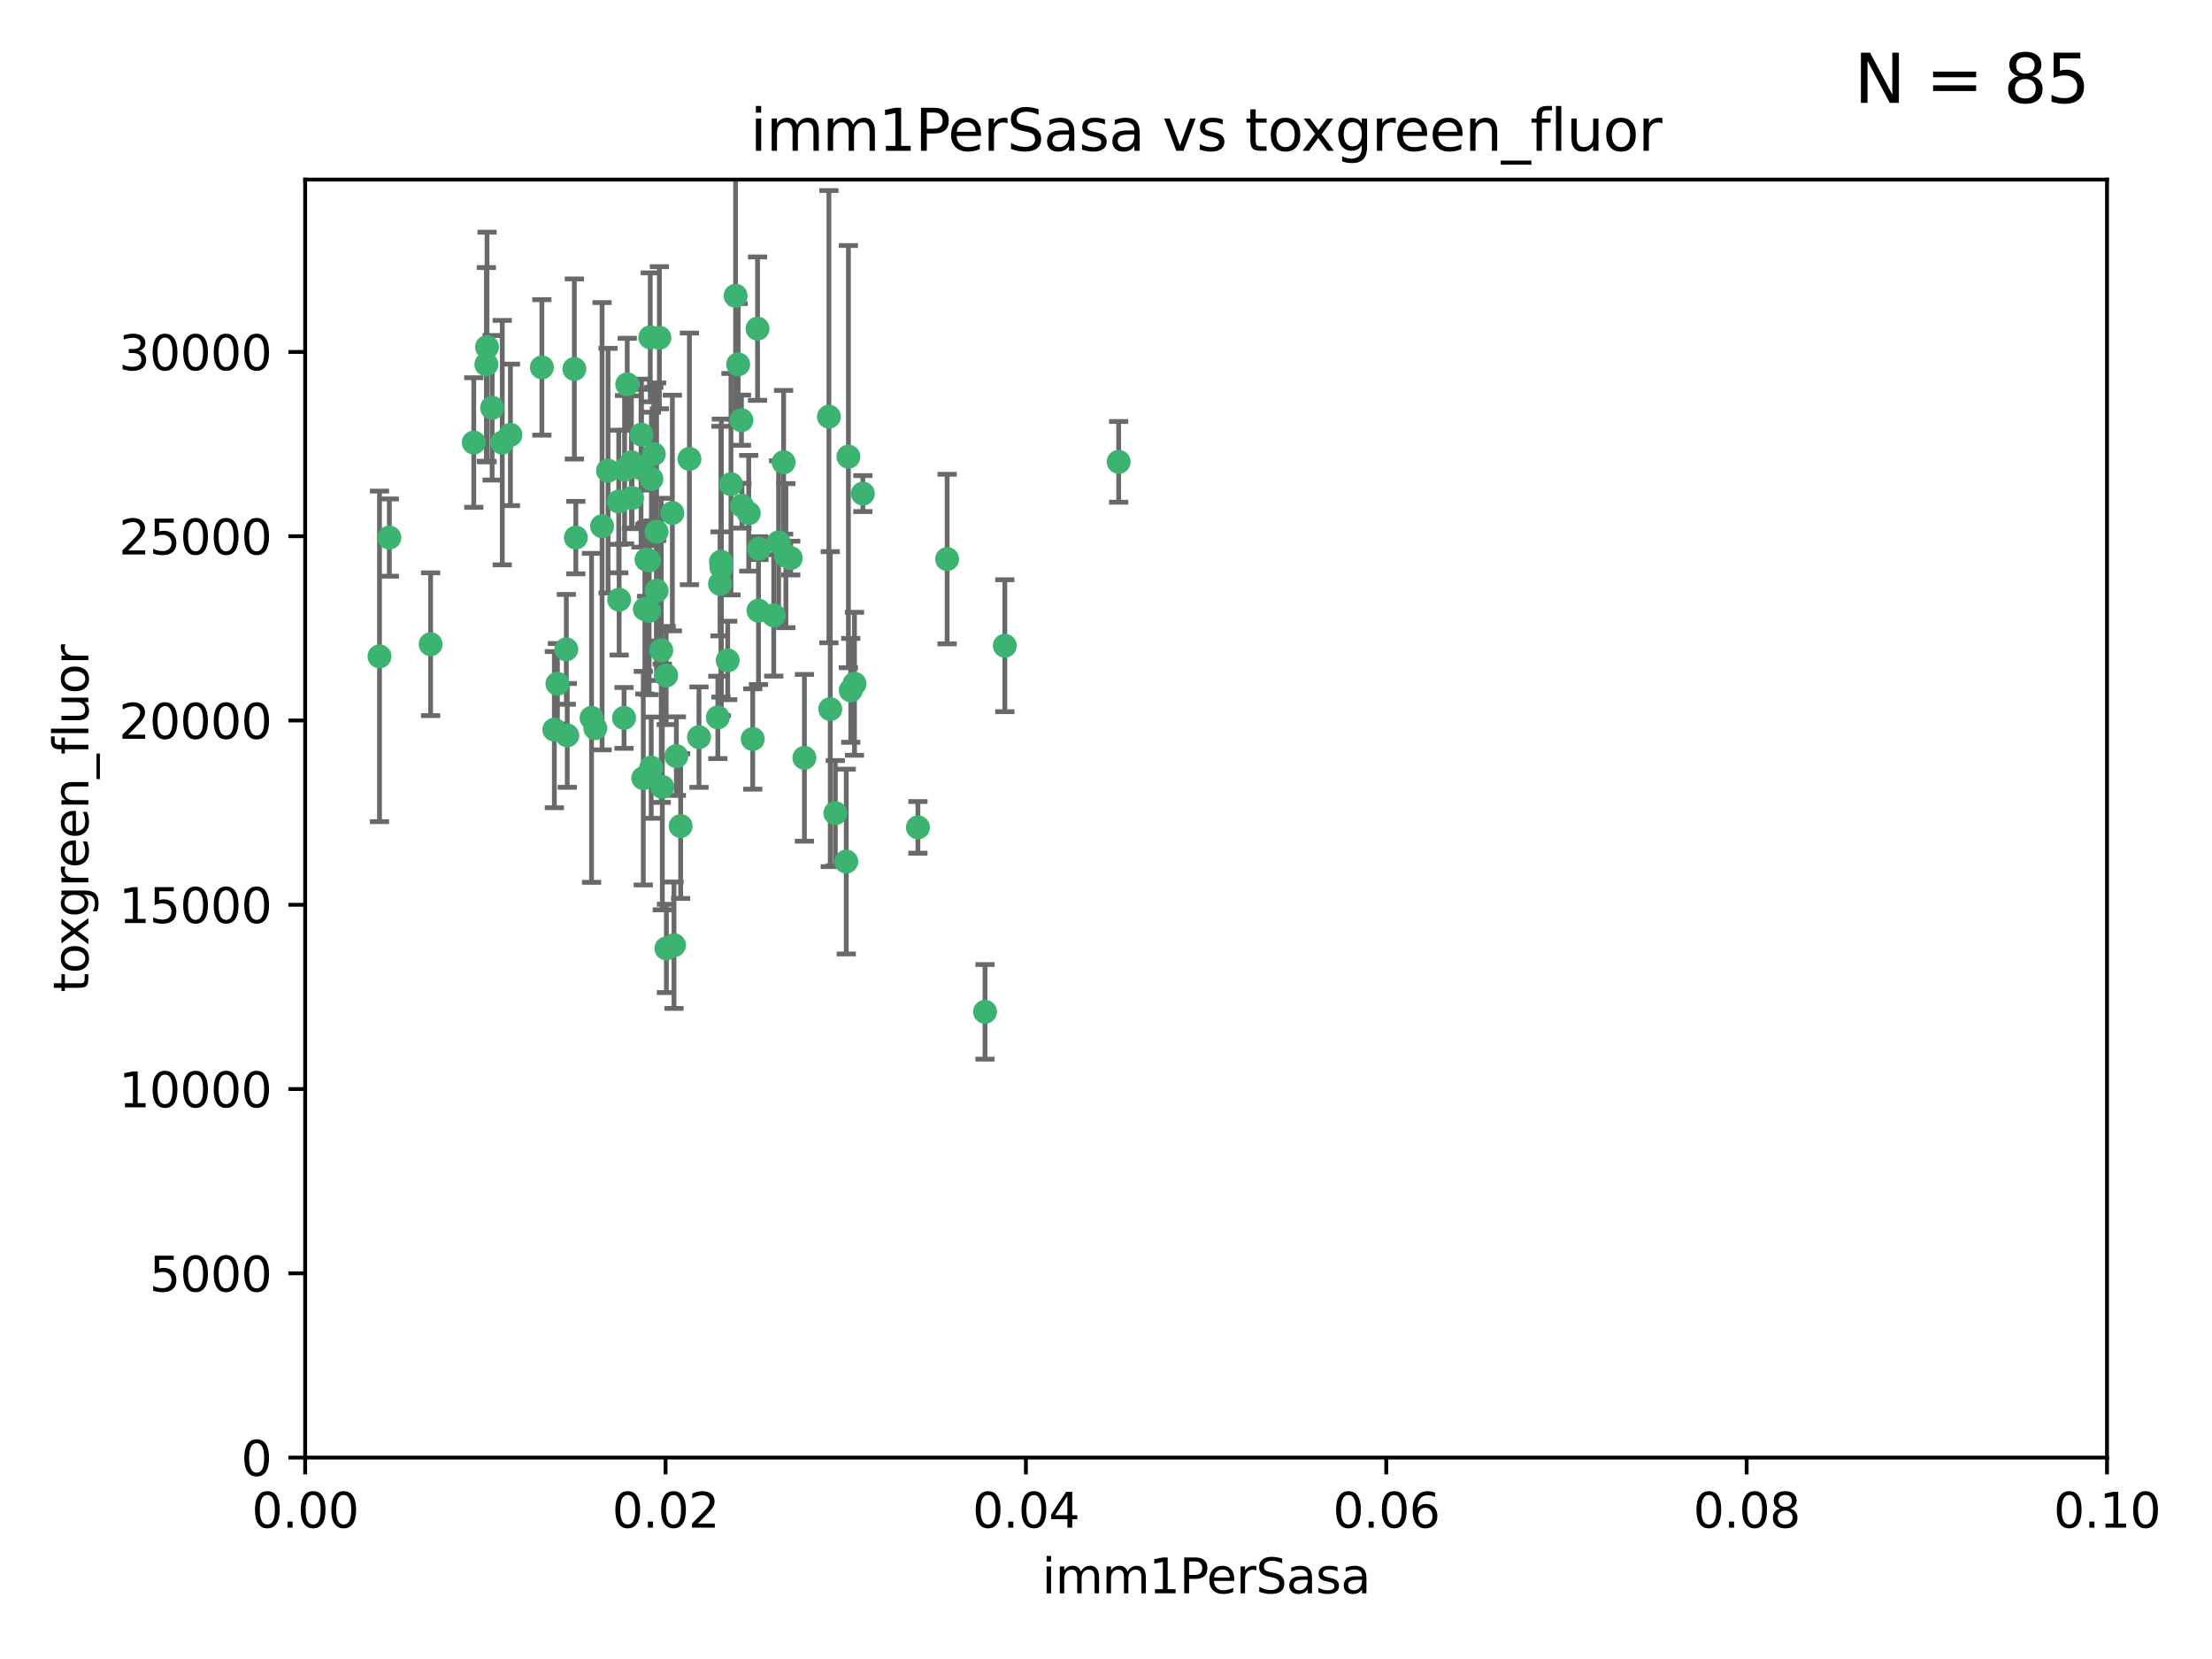<?xml version="1.0" encoding="utf-8" standalone="no"?>
<!DOCTYPE svg PUBLIC "-//W3C//DTD SVG 1.1//EN"
  "http://www.w3.org/Graphics/SVG/1.1/DTD/svg11.dtd">
<svg xmlns:xlink="http://www.w3.org/1999/xlink" width="460.8pt" height="345.6pt" viewBox="0 0 460.8 345.6" xmlns="http://www.w3.org/2000/svg" version="1.1">
 <defs>
  <style type="text/css">*{stroke-linejoin: round; stroke-linecap: butt}</style>
 </defs>
 <g id="figure_1">
  <g id="patch_1">
   <path d="M 0 345.6 
L 460.8 345.6 
L 460.8 0 
L 0 0 
z
" style="fill: #ffffff"/>
  </g>
  <g id="axes_1">
   <g id="patch_2">
    <path d="M 63.571 303.64 
L 438.93 303.64 
L 438.93 37.411 
L 63.571 37.411 
z
" style="fill: #ffffff"/>
   </g>
   <g id="PathCollection_1">
    <defs>
     <path id="m3be1c4c384" d="M 0 1.118 
C 0.297 1.118 0.581 1 0.791 0.791 
C 1 0.581 1.118 0.297 1.118 0 
C 1.118 -0.297 1 -0.581 0.791 -0.791 
C 0.581 -1 0.297 -1.118 0 -1.118 
C -0.297 -1.118 -0.581 -1 -0.791 -0.791 
C -1 -0.581 -1.118 -0.297 -1.118 0 
C -1.118 0.297 -1 0.581 -0.791 0.791 
C -0.581 1 -0.297 1.118 0 1.118 
z
" style="stroke: #3cb371"/>
    </defs>
    <g clip-path="url(#pd9644fc0d8)">
     <use xlink:href="#m3be1c4c384" x="101.457" y="72.294" style="fill: #3cb371; stroke: #3cb371"/>
     <use xlink:href="#m3be1c4c384" x="81.107" y="111.988" style="fill: #3cb371; stroke: #3cb371"/>
     <use xlink:href="#m3be1c4c384" x="79.059" y="136.733" style="fill: #3cb371; stroke: #3cb371"/>
     <use xlink:href="#m3be1c4c384" x="101.319" y="75.908" style="fill: #3cb371; stroke: #3cb371"/>
     <use xlink:href="#m3be1c4c384" x="106.332" y="90.592" style="fill: #3cb371; stroke: #3cb371"/>
     <use xlink:href="#m3be1c4c384" x="98.695" y="92.187" style="fill: #3cb371; stroke: #3cb371"/>
     <use xlink:href="#m3be1c4c384" x="126.665" y="98.046" style="fill: #3cb371; stroke: #3cb371"/>
     <use xlink:href="#m3be1c4c384" x="89.706" y="134.2" style="fill: #3cb371; stroke: #3cb371"/>
     <use xlink:href="#m3be1c4c384" x="119.957" y="111.99" style="fill: #3cb371; stroke: #3cb371"/>
     <use xlink:href="#m3be1c4c384" x="102.518" y="84.946" style="fill: #3cb371; stroke: #3cb371"/>
     <use xlink:href="#m3be1c4c384" x="130.666" y="80.055" style="fill: #3cb371; stroke: #3cb371"/>
     <use xlink:href="#m3be1c4c384" x="161.183" y="128.194" style="fill: #3cb371; stroke: #3cb371"/>
     <use xlink:href="#m3be1c4c384" x="112.885" y="76.534" style="fill: #3cb371; stroke: #3cb371"/>
     <use xlink:href="#m3be1c4c384" x="130.11" y="97.835" style="fill: #3cb371; stroke: #3cb371"/>
     <use xlink:href="#m3be1c4c384" x="137.361" y="70.355" style="fill: #3cb371; stroke: #3cb371"/>
     <use xlink:href="#m3be1c4c384" x="167.576" y="157.866" style="fill: #3cb371; stroke: #3cb371"/>
     <use xlink:href="#m3be1c4c384" x="149.54" y="149.45" style="fill: #3cb371; stroke: #3cb371"/>
     <use xlink:href="#m3be1c4c384" x="125.424" y="109.622" style="fill: #3cb371; stroke: #3cb371"/>
     <use xlink:href="#m3be1c4c384" x="134.683" y="116.577" style="fill: #3cb371; stroke: #3cb371"/>
     <use xlink:href="#m3be1c4c384" x="135.699" y="99.763" style="fill: #3cb371; stroke: #3cb371"/>
     <use xlink:href="#m3be1c4c384" x="162.201" y="112.982" style="fill: #3cb371; stroke: #3cb371"/>
     <use xlink:href="#m3be1c4c384" x="155.975" y="106.925" style="fill: #3cb371; stroke: #3cb371"/>
     <use xlink:href="#m3be1c4c384" x="135.464" y="70.271" style="fill: #3cb371; stroke: #3cb371"/>
     <use xlink:href="#m3be1c4c384" x="164.725" y="116.252" style="fill: #3cb371; stroke: #3cb371"/>
     <use xlink:href="#m3be1c4c384" x="104.628" y="92.203" style="fill: #3cb371; stroke: #3cb371"/>
     <use xlink:href="#m3be1c4c384" x="133.537" y="97.545" style="fill: #3cb371; stroke: #3cb371"/>
     <use xlink:href="#m3be1c4c384" x="136.786" y="123.063" style="fill: #3cb371; stroke: #3cb371"/>
     <use xlink:href="#m3be1c4c384" x="135.226" y="127.26" style="fill: #3cb371; stroke: #3cb371"/>
     <use xlink:href="#m3be1c4c384" x="124.016" y="151.693" style="fill: #3cb371; stroke: #3cb371"/>
     <use xlink:href="#m3be1c4c384" x="137.975" y="163.936" style="fill: #3cb371; stroke: #3cb371"/>
     <use xlink:href="#m3be1c4c384" x="128.894" y="104.476" style="fill: #3cb371; stroke: #3cb371"/>
     <use xlink:href="#m3be1c4c384" x="136.777" y="110.762" style="fill: #3cb371; stroke: #3cb371"/>
     <use xlink:href="#m3be1c4c384" x="137.755" y="135.482" style="fill: #3cb371; stroke: #3cb371"/>
     <use xlink:href="#m3be1c4c384" x="177.231" y="143.815" style="fill: #3cb371; stroke: #3cb371"/>
     <use xlink:href="#m3be1c4c384" x="131.665" y="103.738" style="fill: #3cb371; stroke: #3cb371"/>
     <use xlink:href="#m3be1c4c384" x="135.196" y="116.762" style="fill: #3cb371; stroke: #3cb371"/>
     <use xlink:href="#m3be1c4c384" x="119.649" y="76.865" style="fill: #3cb371; stroke: #3cb371"/>
     <use xlink:href="#m3be1c4c384" x="149.997" y="121.631" style="fill: #3cb371; stroke: #3cb371"/>
     <use xlink:href="#m3be1c4c384" x="153.236" y="61.614" style="fill: #3cb371; stroke: #3cb371"/>
     <use xlink:href="#m3be1c4c384" x="131.536" y="96.299" style="fill: #3cb371; stroke: #3cb371"/>
     <use xlink:href="#m3be1c4c384" x="145.613" y="153.559" style="fill: #3cb371; stroke: #3cb371"/>
     <use xlink:href="#m3be1c4c384" x="179.751" y="102.821" style="fill: #3cb371; stroke: #3cb371"/>
     <use xlink:href="#m3be1c4c384" x="136.196" y="94.6" style="fill: #3cb371; stroke: #3cb371"/>
     <use xlink:href="#m3be1c4c384" x="143.618" y="95.593" style="fill: #3cb371; stroke: #3cb371"/>
     <use xlink:href="#m3be1c4c384" x="154.563" y="105.344" style="fill: #3cb371; stroke: #3cb371"/>
     <use xlink:href="#m3be1c4c384" x="158.007" y="127.204" style="fill: #3cb371; stroke: #3cb371"/>
     <use xlink:href="#m3be1c4c384" x="157.812" y="68.463" style="fill: #3cb371; stroke: #3cb371"/>
     <use xlink:href="#m3be1c4c384" x="153.769" y="75.9" style="fill: #3cb371; stroke: #3cb371"/>
     <use xlink:href="#m3be1c4c384" x="118.169" y="153.201" style="fill: #3cb371; stroke: #3cb371"/>
     <use xlink:href="#m3be1c4c384" x="140.407" y="196.901" style="fill: #3cb371; stroke: #3cb371"/>
     <use xlink:href="#m3be1c4c384" x="150.191" y="117.014" style="fill: #3cb371; stroke: #3cb371"/>
     <use xlink:href="#m3be1c4c384" x="151.594" y="137.58" style="fill: #3cb371; stroke: #3cb371"/>
     <use xlink:href="#m3be1c4c384" x="178.006" y="142.442" style="fill: #3cb371; stroke: #3cb371"/>
     <use xlink:href="#m3be1c4c384" x="158.116" y="114.302" style="fill: #3cb371; stroke: #3cb371"/>
     <use xlink:href="#m3be1c4c384" x="133.632" y="90.534" style="fill: #3cb371; stroke: #3cb371"/>
     <use xlink:href="#m3be1c4c384" x="163.716" y="115.749" style="fill: #3cb371; stroke: #3cb371"/>
     <use xlink:href="#m3be1c4c384" x="129.998" y="149.553" style="fill: #3cb371; stroke: #3cb371"/>
     <use xlink:href="#m3be1c4c384" x="128.977" y="124.926" style="fill: #3cb371; stroke: #3cb371"/>
     <use xlink:href="#m3be1c4c384" x="152.275" y="100.862" style="fill: #3cb371; stroke: #3cb371"/>
     <use xlink:href="#m3be1c4c384" x="140.068" y="106.867" style="fill: #3cb371; stroke: #3cb371"/>
     <use xlink:href="#m3be1c4c384" x="150.274" y="118.19" style="fill: #3cb371; stroke: #3cb371"/>
     <use xlink:href="#m3be1c4c384" x="116.121" y="142.44" style="fill: #3cb371; stroke: #3cb371"/>
     <use xlink:href="#m3be1c4c384" x="209.321" y="134.514" style="fill: #3cb371; stroke: #3cb371"/>
     <use xlink:href="#m3be1c4c384" x="117.976" y="135.269" style="fill: #3cb371; stroke: #3cb371"/>
     <use xlink:href="#m3be1c4c384" x="172.678" y="86.8" style="fill: #3cb371; stroke: #3cb371"/>
     <use xlink:href="#m3be1c4c384" x="163.241" y="96.298" style="fill: #3cb371; stroke: #3cb371"/>
     <use xlink:href="#m3be1c4c384" x="172.958" y="147.723" style="fill: #3cb371; stroke: #3cb371"/>
     <use xlink:href="#m3be1c4c384" x="176.743" y="95.121" style="fill: #3cb371; stroke: #3cb371"/>
     <use xlink:href="#m3be1c4c384" x="233.037" y="96.211" style="fill: #3cb371; stroke: #3cb371"/>
     <use xlink:href="#m3be1c4c384" x="123.231" y="149.542" style="fill: #3cb371; stroke: #3cb371"/>
     <use xlink:href="#m3be1c4c384" x="176.29" y="179.478" style="fill: #3cb371; stroke: #3cb371"/>
     <use xlink:href="#m3be1c4c384" x="174.014" y="169.397" style="fill: #3cb371; stroke: #3cb371"/>
     <use xlink:href="#m3be1c4c384" x="156.807" y="153.944" style="fill: #3cb371; stroke: #3cb371"/>
     <use xlink:href="#m3be1c4c384" x="154.458" y="87.531" style="fill: #3cb371; stroke: #3cb371"/>
     <use xlink:href="#m3be1c4c384" x="140.899" y="157.513" style="fill: #3cb371; stroke: #3cb371"/>
     <use xlink:href="#m3be1c4c384" x="197.304" y="116.464" style="fill: #3cb371; stroke: #3cb371"/>
     <use xlink:href="#m3be1c4c384" x="141.792" y="172.082" style="fill: #3cb371; stroke: #3cb371"/>
     <use xlink:href="#m3be1c4c384" x="191.219" y="172.356" style="fill: #3cb371; stroke: #3cb371"/>
     <use xlink:href="#m3be1c4c384" x="115.48" y="152.004" style="fill: #3cb371; stroke: #3cb371"/>
     <use xlink:href="#m3be1c4c384" x="134.334" y="126.892" style="fill: #3cb371; stroke: #3cb371"/>
     <use xlink:href="#m3be1c4c384" x="134.01" y="162.105" style="fill: #3cb371; stroke: #3cb371"/>
     <use xlink:href="#m3be1c4c384" x="138.782" y="140.722" style="fill: #3cb371; stroke: #3cb371"/>
     <use xlink:href="#m3be1c4c384" x="138.822" y="197.571" style="fill: #3cb371; stroke: #3cb371"/>
     <use xlink:href="#m3be1c4c384" x="135.66" y="159.917" style="fill: #3cb371; stroke: #3cb371"/>
     <use xlink:href="#m3be1c4c384" x="205.195" y="210.779" style="fill: #3cb371; stroke: #3cb371"/>
    </g>
   </g>
   <g id="matplotlib.axis_1">
    <g id="xtick_1">
     <g id="line2d_1">
      <defs>
       <path id="mf8b5536b8a" d="M 0 0 
L 0 3.5 
" style="stroke: #000000; stroke-width: 0.8"/>
      </defs>
      <g>
       <use xlink:href="#mf8b5536b8a" x="63.571" y="303.64" style="stroke: #000000; stroke-width: 0.8"/>
      </g>
     </g>
     <g id="text_1">
      <!-- 0.00 -->
      <g transform="translate(52.438 318.238)scale(0.1 -0.1)">
       <defs>
        <path id="DejaVuSans-30" d="M 2034 4250 
Q 1547 4250 1301 3770 
Q 1056 3291 1056 2328 
Q 1056 1369 1301 889 
Q 1547 409 2034 409 
Q 2525 409 2770 889 
Q 3016 1369 3016 2328 
Q 3016 3291 2770 3770 
Q 2525 4250 2034 4250 
z
M 2034 4750 
Q 2819 4750 3233 4129 
Q 3647 3509 3647 2328 
Q 3647 1150 3233 529 
Q 2819 -91 2034 -91 
Q 1250 -91 836 529 
Q 422 1150 422 2328 
Q 422 3509 836 4129 
Q 1250 4750 2034 4750 
z
" transform="scale(0.016)"/>
        <path id="DejaVuSans-2e" d="M 684 794 
L 1344 794 
L 1344 0 
L 684 0 
L 684 794 
z
" transform="scale(0.016)"/>
       </defs>
       <use xlink:href="#DejaVuSans-30"/>
       <use xlink:href="#DejaVuSans-2e" x="63.623"/>
       <use xlink:href="#DejaVuSans-30" x="95.41"/>
       <use xlink:href="#DejaVuSans-30" x="159.033"/>
      </g>
     </g>
    </g>
    <g id="xtick_2">
     <g id="line2d_2">
      <g>
       <use xlink:href="#mf8b5536b8a" x="138.643" y="303.64" style="stroke: #000000; stroke-width: 0.8"/>
      </g>
     </g>
     <g id="text_2">
      <!-- 0.02 -->
      <g transform="translate(127.51 318.238)scale(0.1 -0.1)">
       <defs>
        <path id="DejaVuSans-32" d="M 1228 531 
L 3431 531 
L 3431 0 
L 469 0 
L 469 531 
Q 828 903 1448 1529 
Q 2069 2156 2228 2338 
Q 2531 2678 2651 2914 
Q 2772 3150 2772 3378 
Q 2772 3750 2511 3984 
Q 2250 4219 1831 4219 
Q 1534 4219 1204 4116 
Q 875 4013 500 3803 
L 500 4441 
Q 881 4594 1212 4672 
Q 1544 4750 1819 4750 
Q 2544 4750 2975 4387 
Q 3406 4025 3406 3419 
Q 3406 3131 3298 2873 
Q 3191 2616 2906 2266 
Q 2828 2175 2409 1742 
Q 1991 1309 1228 531 
z
" transform="scale(0.016)"/>
       </defs>
       <use xlink:href="#DejaVuSans-30"/>
       <use xlink:href="#DejaVuSans-2e" x="63.623"/>
       <use xlink:href="#DejaVuSans-30" x="95.41"/>
       <use xlink:href="#DejaVuSans-32" x="159.033"/>
      </g>
     </g>
    </g>
    <g id="xtick_3">
     <g id="line2d_3">
      <g>
       <use xlink:href="#mf8b5536b8a" x="213.715" y="303.64" style="stroke: #000000; stroke-width: 0.8"/>
      </g>
     </g>
     <g id="text_3">
      <!-- 0.04 -->
      <g transform="translate(202.582 318.238)scale(0.1 -0.1)">
       <defs>
        <path id="DejaVuSans-34" d="M 2419 4116 
L 825 1625 
L 2419 1625 
L 2419 4116 
z
M 2253 4666 
L 3047 4666 
L 3047 1625 
L 3713 1625 
L 3713 1100 
L 3047 1100 
L 3047 0 
L 2419 0 
L 2419 1100 
L 313 1100 
L 313 1709 
L 2253 4666 
z
" transform="scale(0.016)"/>
       </defs>
       <use xlink:href="#DejaVuSans-30"/>
       <use xlink:href="#DejaVuSans-2e" x="63.623"/>
       <use xlink:href="#DejaVuSans-30" x="95.41"/>
       <use xlink:href="#DejaVuSans-34" x="159.033"/>
      </g>
     </g>
    </g>
    <g id="xtick_4">
     <g id="line2d_4">
      <g>
       <use xlink:href="#mf8b5536b8a" x="288.786" y="303.64" style="stroke: #000000; stroke-width: 0.8"/>
      </g>
     </g>
     <g id="text_4">
      <!-- 0.06 -->
      <g transform="translate(277.654 318.238)scale(0.1 -0.1)">
       <defs>
        <path id="DejaVuSans-36" d="M 2113 2584 
Q 1688 2584 1439 2293 
Q 1191 2003 1191 1497 
Q 1191 994 1439 701 
Q 1688 409 2113 409 
Q 2538 409 2786 701 
Q 3034 994 3034 1497 
Q 3034 2003 2786 2293 
Q 2538 2584 2113 2584 
z
M 3366 4563 
L 3366 3988 
Q 3128 4100 2886 4159 
Q 2644 4219 2406 4219 
Q 1781 4219 1451 3797 
Q 1122 3375 1075 2522 
Q 1259 2794 1537 2939 
Q 1816 3084 2150 3084 
Q 2853 3084 3261 2657 
Q 3669 2231 3669 1497 
Q 3669 778 3244 343 
Q 2819 -91 2113 -91 
Q 1303 -91 875 529 
Q 447 1150 447 2328 
Q 447 3434 972 4092 
Q 1497 4750 2381 4750 
Q 2619 4750 2861 4703 
Q 3103 4656 3366 4563 
z
" transform="scale(0.016)"/>
       </defs>
       <use xlink:href="#DejaVuSans-30"/>
       <use xlink:href="#DejaVuSans-2e" x="63.623"/>
       <use xlink:href="#DejaVuSans-30" x="95.41"/>
       <use xlink:href="#DejaVuSans-36" x="159.033"/>
      </g>
     </g>
    </g>
    <g id="xtick_5">
     <g id="line2d_5">
      <g>
       <use xlink:href="#mf8b5536b8a" x="363.858" y="303.64" style="stroke: #000000; stroke-width: 0.8"/>
      </g>
     </g>
     <g id="text_5">
      <!-- 0.08 -->
      <g transform="translate(352.725 318.238)scale(0.1 -0.1)">
       <defs>
        <path id="DejaVuSans-38" d="M 2034 2216 
Q 1584 2216 1326 1975 
Q 1069 1734 1069 1313 
Q 1069 891 1326 650 
Q 1584 409 2034 409 
Q 2484 409 2743 651 
Q 3003 894 3003 1313 
Q 3003 1734 2745 1975 
Q 2488 2216 2034 2216 
z
M 1403 2484 
Q 997 2584 770 2862 
Q 544 3141 544 3541 
Q 544 4100 942 4425 
Q 1341 4750 2034 4750 
Q 2731 4750 3128 4425 
Q 3525 4100 3525 3541 
Q 3525 3141 3298 2862 
Q 3072 2584 2669 2484 
Q 3125 2378 3379 2068 
Q 3634 1759 3634 1313 
Q 3634 634 3220 271 
Q 2806 -91 2034 -91 
Q 1263 -91 848 271 
Q 434 634 434 1313 
Q 434 1759 690 2068 
Q 947 2378 1403 2484 
z
M 1172 3481 
Q 1172 3119 1398 2916 
Q 1625 2713 2034 2713 
Q 2441 2713 2670 2916 
Q 2900 3119 2900 3481 
Q 2900 3844 2670 4047 
Q 2441 4250 2034 4250 
Q 1625 4250 1398 4047 
Q 1172 3844 1172 3481 
z
" transform="scale(0.016)"/>
       </defs>
       <use xlink:href="#DejaVuSans-30"/>
       <use xlink:href="#DejaVuSans-2e" x="63.623"/>
       <use xlink:href="#DejaVuSans-30" x="95.41"/>
       <use xlink:href="#DejaVuSans-38" x="159.033"/>
      </g>
     </g>
    </g>
    <g id="xtick_6">
     <g id="line2d_6">
      <g>
       <use xlink:href="#mf8b5536b8a" x="438.93" y="303.64" style="stroke: #000000; stroke-width: 0.8"/>
      </g>
     </g>
     <g id="text_6">
      <!-- 0.10 -->
      <g transform="translate(427.797 318.238)scale(0.1 -0.1)">
       <defs>
        <path id="DejaVuSans-31" d="M 794 531 
L 1825 531 
L 1825 4091 
L 703 3866 
L 703 4441 
L 1819 4666 
L 2450 4666 
L 2450 531 
L 3481 531 
L 3481 0 
L 794 0 
L 794 531 
z
" transform="scale(0.016)"/>
       </defs>
       <use xlink:href="#DejaVuSans-30"/>
       <use xlink:href="#DejaVuSans-2e" x="63.623"/>
       <use xlink:href="#DejaVuSans-31" x="95.41"/>
       <use xlink:href="#DejaVuSans-30" x="159.033"/>
      </g>
     </g>
    </g>
    <g id="text_7">
     <!-- imm1PerSasa -->
     <g transform="translate(217.067 331.917)scale(0.1 -0.1)">
      <defs>
       <path id="DejaVuSans-69" d="M 603 3500 
L 1178 3500 
L 1178 0 
L 603 0 
L 603 3500 
z
M 603 4863 
L 1178 4863 
L 1178 4134 
L 603 4134 
L 603 4863 
z
" transform="scale(0.016)"/>
       <path id="DejaVuSans-6d" d="M 3328 2828 
Q 3544 3216 3844 3400 
Q 4144 3584 4550 3584 
Q 5097 3584 5394 3201 
Q 5691 2819 5691 2113 
L 5691 0 
L 5113 0 
L 5113 2094 
Q 5113 2597 4934 2840 
Q 4756 3084 4391 3084 
Q 3944 3084 3684 2787 
Q 3425 2491 3425 1978 
L 3425 0 
L 2847 0 
L 2847 2094 
Q 2847 2600 2669 2842 
Q 2491 3084 2119 3084 
Q 1678 3084 1418 2786 
Q 1159 2488 1159 1978 
L 1159 0 
L 581 0 
L 581 3500 
L 1159 3500 
L 1159 2956 
Q 1356 3278 1631 3431 
Q 1906 3584 2284 3584 
Q 2666 3584 2933 3390 
Q 3200 3197 3328 2828 
z
" transform="scale(0.016)"/>
       <path id="DejaVuSans-50" d="M 1259 4147 
L 1259 2394 
L 2053 2394 
Q 2494 2394 2734 2622 
Q 2975 2850 2975 3272 
Q 2975 3691 2734 3919 
Q 2494 4147 2053 4147 
L 1259 4147 
z
M 628 4666 
L 2053 4666 
Q 2838 4666 3239 4311 
Q 3641 3956 3641 3272 
Q 3641 2581 3239 2228 
Q 2838 1875 2053 1875 
L 1259 1875 
L 1259 0 
L 628 0 
L 628 4666 
z
" transform="scale(0.016)"/>
       <path id="DejaVuSans-65" d="M 3597 1894 
L 3597 1613 
L 953 1613 
Q 991 1019 1311 708 
Q 1631 397 2203 397 
Q 2534 397 2845 478 
Q 3156 559 3463 722 
L 3463 178 
Q 3153 47 2828 -22 
Q 2503 -91 2169 -91 
Q 1331 -91 842 396 
Q 353 884 353 1716 
Q 353 2575 817 3079 
Q 1281 3584 2069 3584 
Q 2775 3584 3186 3129 
Q 3597 2675 3597 1894 
z
M 3022 2063 
Q 3016 2534 2758 2815 
Q 2500 3097 2075 3097 
Q 1594 3097 1305 2825 
Q 1016 2553 972 2059 
L 3022 2063 
z
" transform="scale(0.016)"/>
       <path id="DejaVuSans-72" d="M 2631 2963 
Q 2534 3019 2420 3045 
Q 2306 3072 2169 3072 
Q 1681 3072 1420 2755 
Q 1159 2438 1159 1844 
L 1159 0 
L 581 0 
L 581 3500 
L 1159 3500 
L 1159 2956 
Q 1341 3275 1631 3429 
Q 1922 3584 2338 3584 
Q 2397 3584 2469 3576 
Q 2541 3569 2628 3553 
L 2631 2963 
z
" transform="scale(0.016)"/>
       <path id="DejaVuSans-53" d="M 3425 4513 
L 3425 3897 
Q 3066 4069 2747 4153 
Q 2428 4238 2131 4238 
Q 1616 4238 1336 4038 
Q 1056 3838 1056 3469 
Q 1056 3159 1242 3001 
Q 1428 2844 1947 2747 
L 2328 2669 
Q 3034 2534 3370 2195 
Q 3706 1856 3706 1288 
Q 3706 609 3251 259 
Q 2797 -91 1919 -91 
Q 1588 -91 1214 -16 
Q 841 59 441 206 
L 441 856 
Q 825 641 1194 531 
Q 1563 422 1919 422 
Q 2459 422 2753 634 
Q 3047 847 3047 1241 
Q 3047 1584 2836 1778 
Q 2625 1972 2144 2069 
L 1759 2144 
Q 1053 2284 737 2584 
Q 422 2884 422 3419 
Q 422 4038 858 4394 
Q 1294 4750 2059 4750 
Q 2388 4750 2728 4690 
Q 3069 4631 3425 4513 
z
" transform="scale(0.016)"/>
       <path id="DejaVuSans-61" d="M 2194 1759 
Q 1497 1759 1228 1600 
Q 959 1441 959 1056 
Q 959 750 1161 570 
Q 1363 391 1709 391 
Q 2188 391 2477 730 
Q 2766 1069 2766 1631 
L 2766 1759 
L 2194 1759 
z
M 3341 1997 
L 3341 0 
L 2766 0 
L 2766 531 
Q 2569 213 2275 61 
Q 1981 -91 1556 -91 
Q 1019 -91 701 211 
Q 384 513 384 1019 
Q 384 1609 779 1909 
Q 1175 2209 1959 2209 
L 2766 2209 
L 2766 2266 
Q 2766 2663 2505 2880 
Q 2244 3097 1772 3097 
Q 1472 3097 1187 3025 
Q 903 2953 641 2809 
L 641 3341 
Q 956 3463 1253 3523 
Q 1550 3584 1831 3584 
Q 2591 3584 2966 3190 
Q 3341 2797 3341 1997 
z
" transform="scale(0.016)"/>
       <path id="DejaVuSans-73" d="M 2834 3397 
L 2834 2853 
Q 2591 2978 2328 3040 
Q 2066 3103 1784 3103 
Q 1356 3103 1142 2972 
Q 928 2841 928 2578 
Q 928 2378 1081 2264 
Q 1234 2150 1697 2047 
L 1894 2003 
Q 2506 1872 2764 1633 
Q 3022 1394 3022 966 
Q 3022 478 2636 193 
Q 2250 -91 1575 -91 
Q 1294 -91 989 -36 
Q 684 19 347 128 
L 347 722 
Q 666 556 975 473 
Q 1284 391 1588 391 
Q 1994 391 2212 530 
Q 2431 669 2431 922 
Q 2431 1156 2273 1281 
Q 2116 1406 1581 1522 
L 1381 1569 
Q 847 1681 609 1914 
Q 372 2147 372 2553 
Q 372 3047 722 3315 
Q 1072 3584 1716 3584 
Q 2034 3584 2315 3537 
Q 2597 3491 2834 3397 
z
" transform="scale(0.016)"/>
      </defs>
      <use xlink:href="#DejaVuSans-69"/>
      <use xlink:href="#DejaVuSans-6d" x="27.783"/>
      <use xlink:href="#DejaVuSans-6d" x="125.195"/>
      <use xlink:href="#DejaVuSans-31" x="222.607"/>
      <use xlink:href="#DejaVuSans-50" x="286.23"/>
      <use xlink:href="#DejaVuSans-65" x="342.908"/>
      <use xlink:href="#DejaVuSans-72" x="404.432"/>
      <use xlink:href="#DejaVuSans-53" x="445.545"/>
      <use xlink:href="#DejaVuSans-61" x="509.021"/>
      <use xlink:href="#DejaVuSans-73" x="570.301"/>
      <use xlink:href="#DejaVuSans-61" x="622.4"/>
     </g>
    </g>
   </g>
   <g id="matplotlib.axis_2">
    <g id="ytick_1">
     <g id="line2d_7">
      <defs>
       <path id="m4d7c609392" d="M 0 0 
L -3.5 0 
" style="stroke: #000000; stroke-width: 0.8"/>
      </defs>
      <g>
       <use xlink:href="#m4d7c609392" x="63.571" y="303.64" style="stroke: #000000; stroke-width: 0.8"/>
      </g>
     </g>
     <g id="text_8">
      <!-- 0 -->
      <g transform="translate(50.209 307.439)scale(0.1 -0.1)">
       <use xlink:href="#DejaVuSans-30"/>
      </g>
     </g>
    </g>
    <g id="ytick_2">
     <g id="line2d_8">
      <g>
       <use xlink:href="#m4d7c609392" x="63.571" y="265.253" style="stroke: #000000; stroke-width: 0.8"/>
      </g>
     </g>
     <g id="text_9">
      <!-- 5000 -->
      <g transform="translate(31.121 269.052)scale(0.1 -0.1)">
       <defs>
        <path id="DejaVuSans-35" d="M 691 4666 
L 3169 4666 
L 3169 4134 
L 1269 4134 
L 1269 2991 
Q 1406 3038 1543 3061 
Q 1681 3084 1819 3084 
Q 2600 3084 3056 2656 
Q 3513 2228 3513 1497 
Q 3513 744 3044 326 
Q 2575 -91 1722 -91 
Q 1428 -91 1123 -41 
Q 819 9 494 109 
L 494 744 
Q 775 591 1075 516 
Q 1375 441 1709 441 
Q 2250 441 2565 725 
Q 2881 1009 2881 1497 
Q 2881 1984 2565 2268 
Q 2250 2553 1709 2553 
Q 1456 2553 1204 2497 
Q 953 2441 691 2322 
L 691 4666 
z
" transform="scale(0.016)"/>
       </defs>
       <use xlink:href="#DejaVuSans-35"/>
       <use xlink:href="#DejaVuSans-30" x="63.623"/>
       <use xlink:href="#DejaVuSans-30" x="127.246"/>
       <use xlink:href="#DejaVuSans-30" x="190.869"/>
      </g>
     </g>
    </g>
    <g id="ytick_3">
     <g id="line2d_9">
      <g>
       <use xlink:href="#m4d7c609392" x="63.571" y="226.866" style="stroke: #000000; stroke-width: 0.8"/>
      </g>
     </g>
     <g id="text_10">
      <!-- 10000 -->
      <g transform="translate(24.759 230.665)scale(0.1 -0.1)">
       <use xlink:href="#DejaVuSans-31"/>
       <use xlink:href="#DejaVuSans-30" x="63.623"/>
       <use xlink:href="#DejaVuSans-30" x="127.246"/>
       <use xlink:href="#DejaVuSans-30" x="190.869"/>
       <use xlink:href="#DejaVuSans-30" x="254.492"/>
      </g>
     </g>
    </g>
    <g id="ytick_4">
     <g id="line2d_10">
      <g>
       <use xlink:href="#m4d7c609392" x="63.571" y="188.479" style="stroke: #000000; stroke-width: 0.8"/>
      </g>
     </g>
     <g id="text_11">
      <!-- 15000 -->
      <g transform="translate(24.759 192.278)scale(0.1 -0.1)">
       <use xlink:href="#DejaVuSans-31"/>
       <use xlink:href="#DejaVuSans-35" x="63.623"/>
       <use xlink:href="#DejaVuSans-30" x="127.246"/>
       <use xlink:href="#DejaVuSans-30" x="190.869"/>
       <use xlink:href="#DejaVuSans-30" x="254.492"/>
      </g>
     </g>
    </g>
    <g id="ytick_5">
     <g id="line2d_11">
      <g>
       <use xlink:href="#m4d7c609392" x="63.571" y="150.092" style="stroke: #000000; stroke-width: 0.8"/>
      </g>
     </g>
     <g id="text_12">
      <!-- 20000 -->
      <g transform="translate(24.759 153.891)scale(0.1 -0.1)">
       <use xlink:href="#DejaVuSans-32"/>
       <use xlink:href="#DejaVuSans-30" x="63.623"/>
       <use xlink:href="#DejaVuSans-30" x="127.246"/>
       <use xlink:href="#DejaVuSans-30" x="190.869"/>
       <use xlink:href="#DejaVuSans-30" x="254.492"/>
      </g>
     </g>
    </g>
    <g id="ytick_6">
     <g id="line2d_12">
      <g>
       <use xlink:href="#m4d7c609392" x="63.571" y="111.705" style="stroke: #000000; stroke-width: 0.8"/>
      </g>
     </g>
     <g id="text_13">
      <!-- 25000 -->
      <g transform="translate(24.759 115.504)scale(0.1 -0.1)">
       <use xlink:href="#DejaVuSans-32"/>
       <use xlink:href="#DejaVuSans-35" x="63.623"/>
       <use xlink:href="#DejaVuSans-30" x="127.246"/>
       <use xlink:href="#DejaVuSans-30" x="190.869"/>
       <use xlink:href="#DejaVuSans-30" x="254.492"/>
      </g>
     </g>
    </g>
    <g id="ytick_7">
     <g id="line2d_13">
      <g>
       <use xlink:href="#m4d7c609392" x="63.571" y="73.317" style="stroke: #000000; stroke-width: 0.8"/>
      </g>
     </g>
     <g id="text_14">
      <!-- 30000 -->
      <g transform="translate(24.759 77.117)scale(0.1 -0.1)">
       <defs>
        <path id="DejaVuSans-33" d="M 2597 2516 
Q 3050 2419 3304 2112 
Q 3559 1806 3559 1356 
Q 3559 666 3084 287 
Q 2609 -91 1734 -91 
Q 1441 -91 1130 -33 
Q 819 25 488 141 
L 488 750 
Q 750 597 1062 519 
Q 1375 441 1716 441 
Q 2309 441 2620 675 
Q 2931 909 2931 1356 
Q 2931 1769 2642 2001 
Q 2353 2234 1838 2234 
L 1294 2234 
L 1294 2753 
L 1863 2753 
Q 2328 2753 2575 2939 
Q 2822 3125 2822 3475 
Q 2822 3834 2567 4026 
Q 2313 4219 1838 4219 
Q 1578 4219 1281 4162 
Q 984 4106 628 3988 
L 628 4550 
Q 988 4650 1302 4700 
Q 1616 4750 1894 4750 
Q 2613 4750 3031 4423 
Q 3450 4097 3450 3541 
Q 3450 3153 3228 2886 
Q 3006 2619 2597 2516 
z
" transform="scale(0.016)"/>
       </defs>
       <use xlink:href="#DejaVuSans-33"/>
       <use xlink:href="#DejaVuSans-30" x="63.623"/>
       <use xlink:href="#DejaVuSans-30" x="127.246"/>
       <use xlink:href="#DejaVuSans-30" x="190.869"/>
       <use xlink:href="#DejaVuSans-30" x="254.492"/>
      </g>
     </g>
    </g>
    <g id="text_15">
     <!-- toxgreen_fluor -->
     <g transform="translate(18.401 206.72)rotate(-90)scale(0.1 -0.1)">
      <defs>
       <path id="DejaVuSans-74" d="M 1172 4494 
L 1172 3500 
L 2356 3500 
L 2356 3053 
L 1172 3053 
L 1172 1153 
Q 1172 725 1289 603 
Q 1406 481 1766 481 
L 2356 481 
L 2356 0 
L 1766 0 
Q 1100 0 847 248 
Q 594 497 594 1153 
L 594 3053 
L 172 3053 
L 172 3500 
L 594 3500 
L 594 4494 
L 1172 4494 
z
" transform="scale(0.016)"/>
       <path id="DejaVuSans-6f" d="M 1959 3097 
Q 1497 3097 1228 2736 
Q 959 2375 959 1747 
Q 959 1119 1226 758 
Q 1494 397 1959 397 
Q 2419 397 2687 759 
Q 2956 1122 2956 1747 
Q 2956 2369 2687 2733 
Q 2419 3097 1959 3097 
z
M 1959 3584 
Q 2709 3584 3137 3096 
Q 3566 2609 3566 1747 
Q 3566 888 3137 398 
Q 2709 -91 1959 -91 
Q 1206 -91 779 398 
Q 353 888 353 1747 
Q 353 2609 779 3096 
Q 1206 3584 1959 3584 
z
" transform="scale(0.016)"/>
       <path id="DejaVuSans-78" d="M 3513 3500 
L 2247 1797 
L 3578 0 
L 2900 0 
L 1881 1375 
L 863 0 
L 184 0 
L 1544 1831 
L 300 3500 
L 978 3500 
L 1906 2253 
L 2834 3500 
L 3513 3500 
z
" transform="scale(0.016)"/>
       <path id="DejaVuSans-67" d="M 2906 1791 
Q 2906 2416 2648 2759 
Q 2391 3103 1925 3103 
Q 1463 3103 1205 2759 
Q 947 2416 947 1791 
Q 947 1169 1205 825 
Q 1463 481 1925 481 
Q 2391 481 2648 825 
Q 2906 1169 2906 1791 
z
M 3481 434 
Q 3481 -459 3084 -895 
Q 2688 -1331 1869 -1331 
Q 1566 -1331 1297 -1286 
Q 1028 -1241 775 -1147 
L 775 -588 
Q 1028 -725 1275 -790 
Q 1522 -856 1778 -856 
Q 2344 -856 2625 -561 
Q 2906 -266 2906 331 
L 2906 616 
Q 2728 306 2450 153 
Q 2172 0 1784 0 
Q 1141 0 747 490 
Q 353 981 353 1791 
Q 353 2603 747 3093 
Q 1141 3584 1784 3584 
Q 2172 3584 2450 3431 
Q 2728 3278 2906 2969 
L 2906 3500 
L 3481 3500 
L 3481 434 
z
" transform="scale(0.016)"/>
       <path id="DejaVuSans-6e" d="M 3513 2113 
L 3513 0 
L 2938 0 
L 2938 2094 
Q 2938 2591 2744 2837 
Q 2550 3084 2163 3084 
Q 1697 3084 1428 2787 
Q 1159 2491 1159 1978 
L 1159 0 
L 581 0 
L 581 3500 
L 1159 3500 
L 1159 2956 
Q 1366 3272 1645 3428 
Q 1925 3584 2291 3584 
Q 2894 3584 3203 3211 
Q 3513 2838 3513 2113 
z
" transform="scale(0.016)"/>
       <path id="DejaVuSans-5f" d="M 3263 -1063 
L 3263 -1509 
L -63 -1509 
L -63 -1063 
L 3263 -1063 
z
" transform="scale(0.016)"/>
       <path id="DejaVuSans-66" d="M 2375 4863 
L 2375 4384 
L 1825 4384 
Q 1516 4384 1395 4259 
Q 1275 4134 1275 3809 
L 1275 3500 
L 2222 3500 
L 2222 3053 
L 1275 3053 
L 1275 0 
L 697 0 
L 697 3053 
L 147 3053 
L 147 3500 
L 697 3500 
L 697 3744 
Q 697 4328 969 4595 
Q 1241 4863 1831 4863 
L 2375 4863 
z
" transform="scale(0.016)"/>
       <path id="DejaVuSans-6c" d="M 603 4863 
L 1178 4863 
L 1178 0 
L 603 0 
L 603 4863 
z
" transform="scale(0.016)"/>
       <path id="DejaVuSans-75" d="M 544 1381 
L 544 3500 
L 1119 3500 
L 1119 1403 
Q 1119 906 1312 657 
Q 1506 409 1894 409 
Q 2359 409 2629 706 
Q 2900 1003 2900 1516 
L 2900 3500 
L 3475 3500 
L 3475 0 
L 2900 0 
L 2900 538 
Q 2691 219 2414 64 
Q 2138 -91 1772 -91 
Q 1169 -91 856 284 
Q 544 659 544 1381 
z
M 1991 3584 
L 1991 3584 
z
" transform="scale(0.016)"/>
      </defs>
      <use xlink:href="#DejaVuSans-74"/>
      <use xlink:href="#DejaVuSans-6f" x="39.209"/>
      <use xlink:href="#DejaVuSans-78" x="97.266"/>
      <use xlink:href="#DejaVuSans-67" x="156.445"/>
      <use xlink:href="#DejaVuSans-72" x="219.922"/>
      <use xlink:href="#DejaVuSans-65" x="258.785"/>
      <use xlink:href="#DejaVuSans-65" x="320.309"/>
      <use xlink:href="#DejaVuSans-6e" x="381.832"/>
      <use xlink:href="#DejaVuSans-5f" x="445.211"/>
      <use xlink:href="#DejaVuSans-66" x="495.211"/>
      <use xlink:href="#DejaVuSans-6c" x="530.416"/>
      <use xlink:href="#DejaVuSans-75" x="558.199"/>
      <use xlink:href="#DejaVuSans-6f" x="621.578"/>
      <use xlink:href="#DejaVuSans-72" x="682.76"/>
     </g>
    </g>
   </g>
   <g id="LineCollection_1">
    <path d="M 101.457 96.224 
L 101.457 48.364 
" clip-path="url(#pd9644fc0d8)" style="fill: none; stroke: #696969"/>
    <path d="M 81.107 120.037 
L 81.107 103.94 
" clip-path="url(#pd9644fc0d8)" style="fill: none; stroke: #696969"/>
    <path d="M 79.059 171.165 
L 79.059 102.302 
" clip-path="url(#pd9644fc0d8)" style="fill: none; stroke: #696969"/>
    <path d="M 101.319 96.079 
L 101.319 55.738 
" clip-path="url(#pd9644fc0d8)" style="fill: none; stroke: #696969"/>
    <path d="M 106.332 105.331 
L 106.332 75.853 
" clip-path="url(#pd9644fc0d8)" style="fill: none; stroke: #696969"/>
    <path d="M 98.695 105.69 
L 98.695 78.685 
" clip-path="url(#pd9644fc0d8)" style="fill: none; stroke: #696969"/>
    <path d="M 126.665 123.522 
L 126.665 72.57 
" clip-path="url(#pd9644fc0d8)" style="fill: none; stroke: #696969"/>
    <path d="M 89.706 149.068 
L 89.706 119.332 
" clip-path="url(#pd9644fc0d8)" style="fill: none; stroke: #696969"/>
    <path d="M 119.957 119.537 
L 119.957 104.443 
" clip-path="url(#pd9644fc0d8)" style="fill: none; stroke: #696969"/>
    <path d="M 102.518 99.998 
L 102.518 69.895 
" clip-path="url(#pd9644fc0d8)" style="fill: none; stroke: #696969"/>
    <path d="M 130.666 89.637 
L 130.666 70.473 
" clip-path="url(#pd9644fc0d8)" style="fill: none; stroke: #696969"/>
    <path d="M 161.183 140.845 
L 161.183 115.543 
" clip-path="url(#pd9644fc0d8)" style="fill: none; stroke: #696969"/>
    <path d="M 112.885 90.647 
L 112.885 62.421 
" clip-path="url(#pd9644fc0d8)" style="fill: none; stroke: #696969"/>
    <path d="M 130.11 113.277 
L 130.11 82.393 
" clip-path="url(#pd9644fc0d8)" style="fill: none; stroke: #696969"/>
    <path d="M 137.361 85.157 
L 137.361 55.552 
" clip-path="url(#pd9644fc0d8)" style="fill: none; stroke: #696969"/>
    <path d="M 167.576 175.236 
L 167.576 140.495 
" clip-path="url(#pd9644fc0d8)" style="fill: none; stroke: #696969"/>
    <path d="M 149.54 158.029 
L 149.54 140.871 
" clip-path="url(#pd9644fc0d8)" style="fill: none; stroke: #696969"/>
    <path d="M 125.424 156.211 
L 125.424 63.032 
" clip-path="url(#pd9644fc0d8)" style="fill: none; stroke: #696969"/>
    <path d="M 134.683 124.214 
L 134.683 108.94 
" clip-path="url(#pd9644fc0d8)" style="fill: none; stroke: #696969"/>
    <path d="M 135.699 113.651 
L 135.699 85.875 
" clip-path="url(#pd9644fc0d8)" style="fill: none; stroke: #696969"/>
    <path d="M 162.201 129.961 
L 162.201 96.004 
" clip-path="url(#pd9644fc0d8)" style="fill: none; stroke: #696969"/>
    <path d="M 155.975 118.981 
L 155.975 94.869 
" clip-path="url(#pd9644fc0d8)" style="fill: none; stroke: #696969"/>
    <path d="M 135.464 83.696 
L 135.464 56.846 
" clip-path="url(#pd9644fc0d8)" style="fill: none; stroke: #696969"/>
    <path d="M 164.725 119.772 
L 164.725 112.733 
" clip-path="url(#pd9644fc0d8)" style="fill: none; stroke: #696969"/>
    <path d="M 104.628 117.661 
L 104.628 66.744 
" clip-path="url(#pd9644fc0d8)" style="fill: none; stroke: #696969"/>
    <path d="M 133.537 113.98 
L 133.537 81.111 
" clip-path="url(#pd9644fc0d8)" style="fill: none; stroke: #696969"/>
    <path d="M 136.786 133.529 
L 136.786 112.598 
" clip-path="url(#pd9644fc0d8)" style="fill: none; stroke: #696969"/>
    <path d="M 135.226 144.714 
L 135.226 109.807 
" clip-path="url(#pd9644fc0d8)" style="fill: none; stroke: #696969"/>
    <path d="M 124.016 152.217 
L 124.016 151.168 
" clip-path="url(#pd9644fc0d8)" style="fill: none; stroke: #696969"/>
    <path d="M 137.975 189.529 
L 137.975 138.343 
" clip-path="url(#pd9644fc0d8)" style="fill: none; stroke: #696969"/>
    <path d="M 128.894 119.328 
L 128.894 89.623 
" clip-path="url(#pd9644fc0d8)" style="fill: none; stroke: #696969"/>
    <path d="M 136.777 141.759 
L 136.777 79.766 
" clip-path="url(#pd9644fc0d8)" style="fill: none; stroke: #696969"/>
    <path d="M 137.755 167.154 
L 137.755 103.809 
" clip-path="url(#pd9644fc0d8)" style="fill: none; stroke: #696969"/>
    <path d="M 177.231 154.632 
L 177.231 132.999 
" clip-path="url(#pd9644fc0d8)" style="fill: none; stroke: #696969"/>
    <path d="M 131.665 110.014 
L 131.665 97.461 
" clip-path="url(#pd9644fc0d8)" style="fill: none; stroke: #696969"/>
    <path d="M 135.196 124.89 
L 135.196 108.635 
" clip-path="url(#pd9644fc0d8)" style="fill: none; stroke: #696969"/>
    <path d="M 119.649 95.625 
L 119.649 58.105 
" clip-path="url(#pd9644fc0d8)" style="fill: none; stroke: #696969"/>
    <path d="M 149.997 132.465 
L 149.997 110.797 
" clip-path="url(#pd9644fc0d8)" style="fill: none; stroke: #696969"/>
    <path d="M 153.236 87.306 
L 153.236 35.922 
" clip-path="url(#pd9644fc0d8)" style="fill: none; stroke: #696969"/>
    <path d="M 131.536 110.125 
L 131.536 82.473 
" clip-path="url(#pd9644fc0d8)" style="fill: none; stroke: #696969"/>
    <path d="M 145.613 164.019 
L 145.613 143.098 
" clip-path="url(#pd9644fc0d8)" style="fill: none; stroke: #696969"/>
    <path d="M 179.751 106.565 
L 179.751 99.077 
" clip-path="url(#pd9644fc0d8)" style="fill: none; stroke: #696969"/>
    <path d="M 136.196 108.495 
L 136.196 80.704 
" clip-path="url(#pd9644fc0d8)" style="fill: none; stroke: #696969"/>
    <path d="M 143.618 121.802 
L 143.618 69.385 
" clip-path="url(#pd9644fc0d8)" style="fill: none; stroke: #696969"/>
    <path d="M 154.563 110.015 
L 154.563 100.672 
" clip-path="url(#pd9644fc0d8)" style="fill: none; stroke: #696969"/>
    <path d="M 158.007 142.603 
L 158.007 111.805 
" clip-path="url(#pd9644fc0d8)" style="fill: none; stroke: #696969"/>
    <path d="M 157.812 83.398 
L 157.812 53.528 
" clip-path="url(#pd9644fc0d8)" style="fill: none; stroke: #696969"/>
    <path d="M 153.769 88.56 
L 153.769 63.241 
" clip-path="url(#pd9644fc0d8)" style="fill: none; stroke: #696969"/>
    <path d="M 118.169 164.009 
L 118.169 142.393 
" clip-path="url(#pd9644fc0d8)" style="fill: none; stroke: #696969"/>
    <path d="M 140.407 210.068 
L 140.407 183.734 
" clip-path="url(#pd9644fc0d8)" style="fill: none; stroke: #696969"/>
    <path d="M 150.191 145.217 
L 150.191 88.811 
" clip-path="url(#pd9644fc0d8)" style="fill: none; stroke: #696969"/>
    <path d="M 151.594 145.75 
L 151.594 129.411 
" clip-path="url(#pd9644fc0d8)" style="fill: none; stroke: #696969"/>
    <path d="M 178.006 157.326 
L 178.006 127.559 
" clip-path="url(#pd9644fc0d8)" style="fill: none; stroke: #696969"/>
    <path d="M 158.116 116.564 
L 158.116 112.041 
" clip-path="url(#pd9644fc0d8)" style="fill: none; stroke: #696969"/>
    <path d="M 133.632 102.091 
L 133.632 78.978 
" clip-path="url(#pd9644fc0d8)" style="fill: none; stroke: #696969"/>
    <path d="M 163.716 130.762 
L 163.716 100.736 
" clip-path="url(#pd9644fc0d8)" style="fill: none; stroke: #696969"/>
    <path d="M 129.998 155.89 
L 129.998 143.216 
" clip-path="url(#pd9644fc0d8)" style="fill: none; stroke: #696969"/>
    <path d="M 128.977 136.454 
L 128.977 113.398 
" clip-path="url(#pd9644fc0d8)" style="fill: none; stroke: #696969"/>
    <path d="M 152.275 123.923 
L 152.275 77.801 
" clip-path="url(#pd9644fc0d8)" style="fill: none; stroke: #696969"/>
    <path d="M 140.068 131.412 
L 140.068 82.321 
" clip-path="url(#pd9644fc0d8)" style="fill: none; stroke: #696969"/>
    <path d="M 150.274 149.083 
L 150.274 87.298 
" clip-path="url(#pd9644fc0d8)" style="fill: none; stroke: #696969"/>
    <path d="M 116.121 150.817 
L 116.121 134.064 
" clip-path="url(#pd9644fc0d8)" style="fill: none; stroke: #696969"/>
    <path d="M 209.321 148.258 
L 209.321 120.77 
" clip-path="url(#pd9644fc0d8)" style="fill: none; stroke: #696969"/>
    <path d="M 117.976 146.706 
L 117.976 123.831 
" clip-path="url(#pd9644fc0d8)" style="fill: none; stroke: #696969"/>
    <path d="M 172.678 133.906 
L 172.678 39.694 
" clip-path="url(#pd9644fc0d8)" style="fill: none; stroke: #696969"/>
    <path d="M 163.241 111.272 
L 163.241 81.324 
" clip-path="url(#pd9644fc0d8)" style="fill: none; stroke: #696969"/>
    <path d="M 172.958 180.527 
L 172.958 114.919 
" clip-path="url(#pd9644fc0d8)" style="fill: none; stroke: #696969"/>
    <path d="M 176.743 139.091 
L 176.743 51.151 
" clip-path="url(#pd9644fc0d8)" style="fill: none; stroke: #696969"/>
    <path d="M 233.037 104.619 
L 233.037 87.804 
" clip-path="url(#pd9644fc0d8)" style="fill: none; stroke: #696969"/>
    <path d="M 123.231 183.804 
L 123.231 115.28 
" clip-path="url(#pd9644fc0d8)" style="fill: none; stroke: #696969"/>
    <path d="M 176.29 198.728 
L 176.29 160.228 
" clip-path="url(#pd9644fc0d8)" style="fill: none; stroke: #696969"/>
    <path d="M 174.014 180.358 
L 174.014 158.436 
" clip-path="url(#pd9644fc0d8)" style="fill: none; stroke: #696969"/>
    <path d="M 156.807 164.397 
L 156.807 143.491 
" clip-path="url(#pd9644fc0d8)" style="fill: none; stroke: #696969"/>
    <path d="M 154.458 92.76 
L 154.458 82.303 
" clip-path="url(#pd9644fc0d8)" style="fill: none; stroke: #696969"/>
    <path d="M 140.899 165.694 
L 140.899 149.332 
" clip-path="url(#pd9644fc0d8)" style="fill: none; stroke: #696969"/>
    <path d="M 197.304 134.122 
L 197.304 98.805 
" clip-path="url(#pd9644fc0d8)" style="fill: none; stroke: #696969"/>
    <path d="M 141.792 187.16 
L 141.792 157.004 
" clip-path="url(#pd9644fc0d8)" style="fill: none; stroke: #696969"/>
    <path d="M 191.219 177.734 
L 191.219 166.978 
" clip-path="url(#pd9644fc0d8)" style="fill: none; stroke: #696969"/>
    <path d="M 115.48 168.265 
L 115.48 135.742 
" clip-path="url(#pd9644fc0d8)" style="fill: none; stroke: #696969"/>
    <path d="M 134.334 144.562 
L 134.334 109.222 
" clip-path="url(#pd9644fc0d8)" style="fill: none; stroke: #696969"/>
    <path d="M 134.01 184.351 
L 134.01 139.86 
" clip-path="url(#pd9644fc0d8)" style="fill: none; stroke: #696969"/>
    <path d="M 138.782 150.938 
L 138.782 130.506 
" clip-path="url(#pd9644fc0d8)" style="fill: none; stroke: #696969"/>
    <path d="M 138.822 206.772 
L 138.822 188.371 
" clip-path="url(#pd9644fc0d8)" style="fill: none; stroke: #696969"/>
    <path d="M 135.66 170.463 
L 135.66 149.371 
" clip-path="url(#pd9644fc0d8)" style="fill: none; stroke: #696969"/>
    <path d="M 205.195 220.633 
L 205.195 200.925 
" clip-path="url(#pd9644fc0d8)" style="fill: none; stroke: #696969"/>
   </g>
   <g id="line2d_14">
    <defs>
     <path id="m83fb934110" d="M 2 0 
L -2 -0 
" style="stroke: #696969"/>
    </defs>
    <g clip-path="url(#pd9644fc0d8)">
     <use xlink:href="#m83fb934110" x="101.457" y="96.224" style="fill: #696969; stroke: #696969"/>
     <use xlink:href="#m83fb934110" x="81.107" y="120.037" style="fill: #696969; stroke: #696969"/>
     <use xlink:href="#m83fb934110" x="79.059" y="171.165" style="fill: #696969; stroke: #696969"/>
     <use xlink:href="#m83fb934110" x="101.319" y="96.079" style="fill: #696969; stroke: #696969"/>
     <use xlink:href="#m83fb934110" x="106.332" y="105.331" style="fill: #696969; stroke: #696969"/>
     <use xlink:href="#m83fb934110" x="98.695" y="105.69" style="fill: #696969; stroke: #696969"/>
     <use xlink:href="#m83fb934110" x="126.665" y="123.522" style="fill: #696969; stroke: #696969"/>
     <use xlink:href="#m83fb934110" x="89.706" y="149.068" style="fill: #696969; stroke: #696969"/>
     <use xlink:href="#m83fb934110" x="119.957" y="119.537" style="fill: #696969; stroke: #696969"/>
     <use xlink:href="#m83fb934110" x="102.518" y="99.998" style="fill: #696969; stroke: #696969"/>
     <use xlink:href="#m83fb934110" x="130.666" y="89.637" style="fill: #696969; stroke: #696969"/>
     <use xlink:href="#m83fb934110" x="161.183" y="140.845" style="fill: #696969; stroke: #696969"/>
     <use xlink:href="#m83fb934110" x="112.885" y="90.647" style="fill: #696969; stroke: #696969"/>
     <use xlink:href="#m83fb934110" x="130.11" y="113.277" style="fill: #696969; stroke: #696969"/>
     <use xlink:href="#m83fb934110" x="137.361" y="85.157" style="fill: #696969; stroke: #696969"/>
     <use xlink:href="#m83fb934110" x="167.576" y="175.236" style="fill: #696969; stroke: #696969"/>
     <use xlink:href="#m83fb934110" x="149.54" y="158.029" style="fill: #696969; stroke: #696969"/>
     <use xlink:href="#m83fb934110" x="125.424" y="156.211" style="fill: #696969; stroke: #696969"/>
     <use xlink:href="#m83fb934110" x="134.683" y="124.214" style="fill: #696969; stroke: #696969"/>
     <use xlink:href="#m83fb934110" x="135.699" y="113.651" style="fill: #696969; stroke: #696969"/>
     <use xlink:href="#m83fb934110" x="162.201" y="129.961" style="fill: #696969; stroke: #696969"/>
     <use xlink:href="#m83fb934110" x="155.975" y="118.981" style="fill: #696969; stroke: #696969"/>
     <use xlink:href="#m83fb934110" x="135.464" y="83.696" style="fill: #696969; stroke: #696969"/>
     <use xlink:href="#m83fb934110" x="164.725" y="119.772" style="fill: #696969; stroke: #696969"/>
     <use xlink:href="#m83fb934110" x="104.628" y="117.661" style="fill: #696969; stroke: #696969"/>
     <use xlink:href="#m83fb934110" x="133.537" y="113.98" style="fill: #696969; stroke: #696969"/>
     <use xlink:href="#m83fb934110" x="136.786" y="133.529" style="fill: #696969; stroke: #696969"/>
     <use xlink:href="#m83fb934110" x="135.226" y="144.714" style="fill: #696969; stroke: #696969"/>
     <use xlink:href="#m83fb934110" x="124.016" y="152.217" style="fill: #696969; stroke: #696969"/>
     <use xlink:href="#m83fb934110" x="137.975" y="189.529" style="fill: #696969; stroke: #696969"/>
     <use xlink:href="#m83fb934110" x="128.894" y="119.328" style="fill: #696969; stroke: #696969"/>
     <use xlink:href="#m83fb934110" x="136.777" y="141.759" style="fill: #696969; stroke: #696969"/>
     <use xlink:href="#m83fb934110" x="137.755" y="167.154" style="fill: #696969; stroke: #696969"/>
     <use xlink:href="#m83fb934110" x="177.231" y="154.632" style="fill: #696969; stroke: #696969"/>
     <use xlink:href="#m83fb934110" x="131.665" y="110.014" style="fill: #696969; stroke: #696969"/>
     <use xlink:href="#m83fb934110" x="135.196" y="124.89" style="fill: #696969; stroke: #696969"/>
     <use xlink:href="#m83fb934110" x="119.649" y="95.625" style="fill: #696969; stroke: #696969"/>
     <use xlink:href="#m83fb934110" x="149.997" y="132.465" style="fill: #696969; stroke: #696969"/>
     <use xlink:href="#m83fb934110" x="153.236" y="87.306" style="fill: #696969; stroke: #696969"/>
     <use xlink:href="#m83fb934110" x="131.536" y="110.125" style="fill: #696969; stroke: #696969"/>
     <use xlink:href="#m83fb934110" x="145.613" y="164.019" style="fill: #696969; stroke: #696969"/>
     <use xlink:href="#m83fb934110" x="179.751" y="106.565" style="fill: #696969; stroke: #696969"/>
     <use xlink:href="#m83fb934110" x="136.196" y="108.495" style="fill: #696969; stroke: #696969"/>
     <use xlink:href="#m83fb934110" x="143.618" y="121.802" style="fill: #696969; stroke: #696969"/>
     <use xlink:href="#m83fb934110" x="154.563" y="110.015" style="fill: #696969; stroke: #696969"/>
     <use xlink:href="#m83fb934110" x="158.007" y="142.603" style="fill: #696969; stroke: #696969"/>
     <use xlink:href="#m83fb934110" x="157.812" y="83.398" style="fill: #696969; stroke: #696969"/>
     <use xlink:href="#m83fb934110" x="153.769" y="88.56" style="fill: #696969; stroke: #696969"/>
     <use xlink:href="#m83fb934110" x="118.169" y="164.009" style="fill: #696969; stroke: #696969"/>
     <use xlink:href="#m83fb934110" x="140.407" y="210.068" style="fill: #696969; stroke: #696969"/>
     <use xlink:href="#m83fb934110" x="150.191" y="145.217" style="fill: #696969; stroke: #696969"/>
     <use xlink:href="#m83fb934110" x="151.594" y="145.75" style="fill: #696969; stroke: #696969"/>
     <use xlink:href="#m83fb934110" x="178.006" y="157.326" style="fill: #696969; stroke: #696969"/>
     <use xlink:href="#m83fb934110" x="158.116" y="116.564" style="fill: #696969; stroke: #696969"/>
     <use xlink:href="#m83fb934110" x="133.632" y="102.091" style="fill: #696969; stroke: #696969"/>
     <use xlink:href="#m83fb934110" x="163.716" y="130.762" style="fill: #696969; stroke: #696969"/>
     <use xlink:href="#m83fb934110" x="129.998" y="155.89" style="fill: #696969; stroke: #696969"/>
     <use xlink:href="#m83fb934110" x="128.977" y="136.454" style="fill: #696969; stroke: #696969"/>
     <use xlink:href="#m83fb934110" x="152.275" y="123.923" style="fill: #696969; stroke: #696969"/>
     <use xlink:href="#m83fb934110" x="140.068" y="131.412" style="fill: #696969; stroke: #696969"/>
     <use xlink:href="#m83fb934110" x="150.274" y="149.083" style="fill: #696969; stroke: #696969"/>
     <use xlink:href="#m83fb934110" x="116.121" y="150.817" style="fill: #696969; stroke: #696969"/>
     <use xlink:href="#m83fb934110" x="209.321" y="148.258" style="fill: #696969; stroke: #696969"/>
     <use xlink:href="#m83fb934110" x="117.976" y="146.706" style="fill: #696969; stroke: #696969"/>
     <use xlink:href="#m83fb934110" x="172.678" y="133.906" style="fill: #696969; stroke: #696969"/>
     <use xlink:href="#m83fb934110" x="163.241" y="111.272" style="fill: #696969; stroke: #696969"/>
     <use xlink:href="#m83fb934110" x="172.958" y="180.527" style="fill: #696969; stroke: #696969"/>
     <use xlink:href="#m83fb934110" x="176.743" y="139.091" style="fill: #696969; stroke: #696969"/>
     <use xlink:href="#m83fb934110" x="233.037" y="104.619" style="fill: #696969; stroke: #696969"/>
     <use xlink:href="#m83fb934110" x="123.231" y="183.804" style="fill: #696969; stroke: #696969"/>
     <use xlink:href="#m83fb934110" x="176.29" y="198.728" style="fill: #696969; stroke: #696969"/>
     <use xlink:href="#m83fb934110" x="174.014" y="180.358" style="fill: #696969; stroke: #696969"/>
     <use xlink:href="#m83fb934110" x="156.807" y="164.397" style="fill: #696969; stroke: #696969"/>
     <use xlink:href="#m83fb934110" x="154.458" y="92.76" style="fill: #696969; stroke: #696969"/>
     <use xlink:href="#m83fb934110" x="140.899" y="165.694" style="fill: #696969; stroke: #696969"/>
     <use xlink:href="#m83fb934110" x="197.304" y="134.122" style="fill: #696969; stroke: #696969"/>
     <use xlink:href="#m83fb934110" x="141.792" y="187.16" style="fill: #696969; stroke: #696969"/>
     <use xlink:href="#m83fb934110" x="191.219" y="177.734" style="fill: #696969; stroke: #696969"/>
     <use xlink:href="#m83fb934110" x="115.48" y="168.265" style="fill: #696969; stroke: #696969"/>
     <use xlink:href="#m83fb934110" x="134.334" y="144.562" style="fill: #696969; stroke: #696969"/>
     <use xlink:href="#m83fb934110" x="134.01" y="184.351" style="fill: #696969; stroke: #696969"/>
     <use xlink:href="#m83fb934110" x="138.782" y="150.938" style="fill: #696969; stroke: #696969"/>
     <use xlink:href="#m83fb934110" x="138.822" y="206.772" style="fill: #696969; stroke: #696969"/>
     <use xlink:href="#m83fb934110" x="135.66" y="170.463" style="fill: #696969; stroke: #696969"/>
     <use xlink:href="#m83fb934110" x="205.195" y="220.633" style="fill: #696969; stroke: #696969"/>
    </g>
   </g>
   <g id="line2d_15">
    <g clip-path="url(#pd9644fc0d8)">
     <use xlink:href="#m83fb934110" x="101.457" y="48.364" style="fill: #696969; stroke: #696969"/>
     <use xlink:href="#m83fb934110" x="81.107" y="103.94" style="fill: #696969; stroke: #696969"/>
     <use xlink:href="#m83fb934110" x="79.059" y="102.302" style="fill: #696969; stroke: #696969"/>
     <use xlink:href="#m83fb934110" x="101.319" y="55.738" style="fill: #696969; stroke: #696969"/>
     <use xlink:href="#m83fb934110" x="106.332" y="75.853" style="fill: #696969; stroke: #696969"/>
     <use xlink:href="#m83fb934110" x="98.695" y="78.685" style="fill: #696969; stroke: #696969"/>
     <use xlink:href="#m83fb934110" x="126.665" y="72.57" style="fill: #696969; stroke: #696969"/>
     <use xlink:href="#m83fb934110" x="89.706" y="119.332" style="fill: #696969; stroke: #696969"/>
     <use xlink:href="#m83fb934110" x="119.957" y="104.443" style="fill: #696969; stroke: #696969"/>
     <use xlink:href="#m83fb934110" x="102.518" y="69.895" style="fill: #696969; stroke: #696969"/>
     <use xlink:href="#m83fb934110" x="130.666" y="70.473" style="fill: #696969; stroke: #696969"/>
     <use xlink:href="#m83fb934110" x="161.183" y="115.543" style="fill: #696969; stroke: #696969"/>
     <use xlink:href="#m83fb934110" x="112.885" y="62.421" style="fill: #696969; stroke: #696969"/>
     <use xlink:href="#m83fb934110" x="130.11" y="82.393" style="fill: #696969; stroke: #696969"/>
     <use xlink:href="#m83fb934110" x="137.361" y="55.552" style="fill: #696969; stroke: #696969"/>
     <use xlink:href="#m83fb934110" x="167.576" y="140.495" style="fill: #696969; stroke: #696969"/>
     <use xlink:href="#m83fb934110" x="149.54" y="140.871" style="fill: #696969; stroke: #696969"/>
     <use xlink:href="#m83fb934110" x="125.424" y="63.032" style="fill: #696969; stroke: #696969"/>
     <use xlink:href="#m83fb934110" x="134.683" y="108.94" style="fill: #696969; stroke: #696969"/>
     <use xlink:href="#m83fb934110" x="135.699" y="85.875" style="fill: #696969; stroke: #696969"/>
     <use xlink:href="#m83fb934110" x="162.201" y="96.004" style="fill: #696969; stroke: #696969"/>
     <use xlink:href="#m83fb934110" x="155.975" y="94.869" style="fill: #696969; stroke: #696969"/>
     <use xlink:href="#m83fb934110" x="135.464" y="56.846" style="fill: #696969; stroke: #696969"/>
     <use xlink:href="#m83fb934110" x="164.725" y="112.733" style="fill: #696969; stroke: #696969"/>
     <use xlink:href="#m83fb934110" x="104.628" y="66.744" style="fill: #696969; stroke: #696969"/>
     <use xlink:href="#m83fb934110" x="133.537" y="81.111" style="fill: #696969; stroke: #696969"/>
     <use xlink:href="#m83fb934110" x="136.786" y="112.598" style="fill: #696969; stroke: #696969"/>
     <use xlink:href="#m83fb934110" x="135.226" y="109.807" style="fill: #696969; stroke: #696969"/>
     <use xlink:href="#m83fb934110" x="124.016" y="151.168" style="fill: #696969; stroke: #696969"/>
     <use xlink:href="#m83fb934110" x="137.975" y="138.343" style="fill: #696969; stroke: #696969"/>
     <use xlink:href="#m83fb934110" x="128.894" y="89.623" style="fill: #696969; stroke: #696969"/>
     <use xlink:href="#m83fb934110" x="136.777" y="79.766" style="fill: #696969; stroke: #696969"/>
     <use xlink:href="#m83fb934110" x="137.755" y="103.809" style="fill: #696969; stroke: #696969"/>
     <use xlink:href="#m83fb934110" x="177.231" y="132.999" style="fill: #696969; stroke: #696969"/>
     <use xlink:href="#m83fb934110" x="131.665" y="97.461" style="fill: #696969; stroke: #696969"/>
     <use xlink:href="#m83fb934110" x="135.196" y="108.635" style="fill: #696969; stroke: #696969"/>
     <use xlink:href="#m83fb934110" x="119.649" y="58.105" style="fill: #696969; stroke: #696969"/>
     <use xlink:href="#m83fb934110" x="149.997" y="110.797" style="fill: #696969; stroke: #696969"/>
     <use xlink:href="#m83fb934110" x="153.236" y="35.922" style="fill: #696969; stroke: #696969"/>
     <use xlink:href="#m83fb934110" x="131.536" y="82.473" style="fill: #696969; stroke: #696969"/>
     <use xlink:href="#m83fb934110" x="145.613" y="143.098" style="fill: #696969; stroke: #696969"/>
     <use xlink:href="#m83fb934110" x="179.751" y="99.077" style="fill: #696969; stroke: #696969"/>
     <use xlink:href="#m83fb934110" x="136.196" y="80.704" style="fill: #696969; stroke: #696969"/>
     <use xlink:href="#m83fb934110" x="143.618" y="69.385" style="fill: #696969; stroke: #696969"/>
     <use xlink:href="#m83fb934110" x="154.563" y="100.672" style="fill: #696969; stroke: #696969"/>
     <use xlink:href="#m83fb934110" x="158.007" y="111.805" style="fill: #696969; stroke: #696969"/>
     <use xlink:href="#m83fb934110" x="157.812" y="53.528" style="fill: #696969; stroke: #696969"/>
     <use xlink:href="#m83fb934110" x="153.769" y="63.241" style="fill: #696969; stroke: #696969"/>
     <use xlink:href="#m83fb934110" x="118.169" y="142.393" style="fill: #696969; stroke: #696969"/>
     <use xlink:href="#m83fb934110" x="140.407" y="183.734" style="fill: #696969; stroke: #696969"/>
     <use xlink:href="#m83fb934110" x="150.191" y="88.811" style="fill: #696969; stroke: #696969"/>
     <use xlink:href="#m83fb934110" x="151.594" y="129.411" style="fill: #696969; stroke: #696969"/>
     <use xlink:href="#m83fb934110" x="178.006" y="127.559" style="fill: #696969; stroke: #696969"/>
     <use xlink:href="#m83fb934110" x="158.116" y="112.041" style="fill: #696969; stroke: #696969"/>
     <use xlink:href="#m83fb934110" x="133.632" y="78.978" style="fill: #696969; stroke: #696969"/>
     <use xlink:href="#m83fb934110" x="163.716" y="100.736" style="fill: #696969; stroke: #696969"/>
     <use xlink:href="#m83fb934110" x="129.998" y="143.216" style="fill: #696969; stroke: #696969"/>
     <use xlink:href="#m83fb934110" x="128.977" y="113.398" style="fill: #696969; stroke: #696969"/>
     <use xlink:href="#m83fb934110" x="152.275" y="77.801" style="fill: #696969; stroke: #696969"/>
     <use xlink:href="#m83fb934110" x="140.068" y="82.321" style="fill: #696969; stroke: #696969"/>
     <use xlink:href="#m83fb934110" x="150.274" y="87.298" style="fill: #696969; stroke: #696969"/>
     <use xlink:href="#m83fb934110" x="116.121" y="134.064" style="fill: #696969; stroke: #696969"/>
     <use xlink:href="#m83fb934110" x="209.321" y="120.77" style="fill: #696969; stroke: #696969"/>
     <use xlink:href="#m83fb934110" x="117.976" y="123.831" style="fill: #696969; stroke: #696969"/>
     <use xlink:href="#m83fb934110" x="172.678" y="39.694" style="fill: #696969; stroke: #696969"/>
     <use xlink:href="#m83fb934110" x="163.241" y="81.324" style="fill: #696969; stroke: #696969"/>
     <use xlink:href="#m83fb934110" x="172.958" y="114.919" style="fill: #696969; stroke: #696969"/>
     <use xlink:href="#m83fb934110" x="176.743" y="51.151" style="fill: #696969; stroke: #696969"/>
     <use xlink:href="#m83fb934110" x="233.037" y="87.804" style="fill: #696969; stroke: #696969"/>
     <use xlink:href="#m83fb934110" x="123.231" y="115.28" style="fill: #696969; stroke: #696969"/>
     <use xlink:href="#m83fb934110" x="176.29" y="160.228" style="fill: #696969; stroke: #696969"/>
     <use xlink:href="#m83fb934110" x="174.014" y="158.436" style="fill: #696969; stroke: #696969"/>
     <use xlink:href="#m83fb934110" x="156.807" y="143.491" style="fill: #696969; stroke: #696969"/>
     <use xlink:href="#m83fb934110" x="154.458" y="82.303" style="fill: #696969; stroke: #696969"/>
     <use xlink:href="#m83fb934110" x="140.899" y="149.332" style="fill: #696969; stroke: #696969"/>
     <use xlink:href="#m83fb934110" x="197.304" y="98.805" style="fill: #696969; stroke: #696969"/>
     <use xlink:href="#m83fb934110" x="141.792" y="157.004" style="fill: #696969; stroke: #696969"/>
     <use xlink:href="#m83fb934110" x="191.219" y="166.978" style="fill: #696969; stroke: #696969"/>
     <use xlink:href="#m83fb934110" x="115.48" y="135.742" style="fill: #696969; stroke: #696969"/>
     <use xlink:href="#m83fb934110" x="134.334" y="109.222" style="fill: #696969; stroke: #696969"/>
     <use xlink:href="#m83fb934110" x="134.01" y="139.86" style="fill: #696969; stroke: #696969"/>
     <use xlink:href="#m83fb934110" x="138.782" y="130.506" style="fill: #696969; stroke: #696969"/>
     <use xlink:href="#m83fb934110" x="138.822" y="188.371" style="fill: #696969; stroke: #696969"/>
     <use xlink:href="#m83fb934110" x="135.66" y="149.371" style="fill: #696969; stroke: #696969"/>
     <use xlink:href="#m83fb934110" x="205.195" y="200.925" style="fill: #696969; stroke: #696969"/>
    </g>
   </g>
   <g id="line2d_16">
    <defs>
     <path id="m5eca0e306d" d="M 0 2 
C 0.53 2 1.039 1.789 1.414 1.414 
C 1.789 1.039 2 0.53 2 0 
C 2 -0.53 1.789 -1.039 1.414 -1.414 
C 1.039 -1.789 0.53 -2 0 -2 
C -0.53 -2 -1.039 -1.789 -1.414 -1.414 
C -1.789 -1.039 -2 -0.53 -2 0 
C -2 0.53 -1.789 1.039 -1.414 1.414 
C -1.039 1.789 -0.53 2 0 2 
z
" style="stroke: #3cb371"/>
    </defs>
    <g clip-path="url(#pd9644fc0d8)">
     <use xlink:href="#m5eca0e306d" x="101.457" y="72.294" style="fill: #3cb371; stroke: #3cb371"/>
     <use xlink:href="#m5eca0e306d" x="81.107" y="111.988" style="fill: #3cb371; stroke: #3cb371"/>
     <use xlink:href="#m5eca0e306d" x="79.059" y="136.733" style="fill: #3cb371; stroke: #3cb371"/>
     <use xlink:href="#m5eca0e306d" x="101.319" y="75.908" style="fill: #3cb371; stroke: #3cb371"/>
     <use xlink:href="#m5eca0e306d" x="106.332" y="90.592" style="fill: #3cb371; stroke: #3cb371"/>
     <use xlink:href="#m5eca0e306d" x="98.695" y="92.187" style="fill: #3cb371; stroke: #3cb371"/>
     <use xlink:href="#m5eca0e306d" x="126.665" y="98.046" style="fill: #3cb371; stroke: #3cb371"/>
     <use xlink:href="#m5eca0e306d" x="89.706" y="134.2" style="fill: #3cb371; stroke: #3cb371"/>
     <use xlink:href="#m5eca0e306d" x="119.957" y="111.99" style="fill: #3cb371; stroke: #3cb371"/>
     <use xlink:href="#m5eca0e306d" x="102.518" y="84.946" style="fill: #3cb371; stroke: #3cb371"/>
     <use xlink:href="#m5eca0e306d" x="130.666" y="80.055" style="fill: #3cb371; stroke: #3cb371"/>
     <use xlink:href="#m5eca0e306d" x="161.183" y="128.194" style="fill: #3cb371; stroke: #3cb371"/>
     <use xlink:href="#m5eca0e306d" x="112.885" y="76.534" style="fill: #3cb371; stroke: #3cb371"/>
     <use xlink:href="#m5eca0e306d" x="130.11" y="97.835" style="fill: #3cb371; stroke: #3cb371"/>
     <use xlink:href="#m5eca0e306d" x="137.361" y="70.355" style="fill: #3cb371; stroke: #3cb371"/>
     <use xlink:href="#m5eca0e306d" x="167.576" y="157.866" style="fill: #3cb371; stroke: #3cb371"/>
     <use xlink:href="#m5eca0e306d" x="149.54" y="149.45" style="fill: #3cb371; stroke: #3cb371"/>
     <use xlink:href="#m5eca0e306d" x="125.424" y="109.622" style="fill: #3cb371; stroke: #3cb371"/>
     <use xlink:href="#m5eca0e306d" x="134.683" y="116.577" style="fill: #3cb371; stroke: #3cb371"/>
     <use xlink:href="#m5eca0e306d" x="135.699" y="99.763" style="fill: #3cb371; stroke: #3cb371"/>
     <use xlink:href="#m5eca0e306d" x="162.201" y="112.982" style="fill: #3cb371; stroke: #3cb371"/>
     <use xlink:href="#m5eca0e306d" x="155.975" y="106.925" style="fill: #3cb371; stroke: #3cb371"/>
     <use xlink:href="#m5eca0e306d" x="135.464" y="70.271" style="fill: #3cb371; stroke: #3cb371"/>
     <use xlink:href="#m5eca0e306d" x="164.725" y="116.252" style="fill: #3cb371; stroke: #3cb371"/>
     <use xlink:href="#m5eca0e306d" x="104.628" y="92.203" style="fill: #3cb371; stroke: #3cb371"/>
     <use xlink:href="#m5eca0e306d" x="133.537" y="97.545" style="fill: #3cb371; stroke: #3cb371"/>
     <use xlink:href="#m5eca0e306d" x="136.786" y="123.063" style="fill: #3cb371; stroke: #3cb371"/>
     <use xlink:href="#m5eca0e306d" x="135.226" y="127.26" style="fill: #3cb371; stroke: #3cb371"/>
     <use xlink:href="#m5eca0e306d" x="124.016" y="151.693" style="fill: #3cb371; stroke: #3cb371"/>
     <use xlink:href="#m5eca0e306d" x="137.975" y="163.936" style="fill: #3cb371; stroke: #3cb371"/>
     <use xlink:href="#m5eca0e306d" x="128.894" y="104.476" style="fill: #3cb371; stroke: #3cb371"/>
     <use xlink:href="#m5eca0e306d" x="136.777" y="110.762" style="fill: #3cb371; stroke: #3cb371"/>
     <use xlink:href="#m5eca0e306d" x="137.755" y="135.482" style="fill: #3cb371; stroke: #3cb371"/>
     <use xlink:href="#m5eca0e306d" x="177.231" y="143.815" style="fill: #3cb371; stroke: #3cb371"/>
     <use xlink:href="#m5eca0e306d" x="131.665" y="103.738" style="fill: #3cb371; stroke: #3cb371"/>
     <use xlink:href="#m5eca0e306d" x="135.196" y="116.762" style="fill: #3cb371; stroke: #3cb371"/>
     <use xlink:href="#m5eca0e306d" x="119.649" y="76.865" style="fill: #3cb371; stroke: #3cb371"/>
     <use xlink:href="#m5eca0e306d" x="149.997" y="121.631" style="fill: #3cb371; stroke: #3cb371"/>
     <use xlink:href="#m5eca0e306d" x="153.236" y="61.614" style="fill: #3cb371; stroke: #3cb371"/>
     <use xlink:href="#m5eca0e306d" x="131.536" y="96.299" style="fill: #3cb371; stroke: #3cb371"/>
     <use xlink:href="#m5eca0e306d" x="145.613" y="153.559" style="fill: #3cb371; stroke: #3cb371"/>
     <use xlink:href="#m5eca0e306d" x="179.751" y="102.821" style="fill: #3cb371; stroke: #3cb371"/>
     <use xlink:href="#m5eca0e306d" x="136.196" y="94.6" style="fill: #3cb371; stroke: #3cb371"/>
     <use xlink:href="#m5eca0e306d" x="143.618" y="95.593" style="fill: #3cb371; stroke: #3cb371"/>
     <use xlink:href="#m5eca0e306d" x="154.563" y="105.344" style="fill: #3cb371; stroke: #3cb371"/>
     <use xlink:href="#m5eca0e306d" x="158.007" y="127.204" style="fill: #3cb371; stroke: #3cb371"/>
     <use xlink:href="#m5eca0e306d" x="157.812" y="68.463" style="fill: #3cb371; stroke: #3cb371"/>
     <use xlink:href="#m5eca0e306d" x="153.769" y="75.9" style="fill: #3cb371; stroke: #3cb371"/>
     <use xlink:href="#m5eca0e306d" x="118.169" y="153.201" style="fill: #3cb371; stroke: #3cb371"/>
     <use xlink:href="#m5eca0e306d" x="140.407" y="196.901" style="fill: #3cb371; stroke: #3cb371"/>
     <use xlink:href="#m5eca0e306d" x="150.191" y="117.014" style="fill: #3cb371; stroke: #3cb371"/>
     <use xlink:href="#m5eca0e306d" x="151.594" y="137.58" style="fill: #3cb371; stroke: #3cb371"/>
     <use xlink:href="#m5eca0e306d" x="178.006" y="142.442" style="fill: #3cb371; stroke: #3cb371"/>
     <use xlink:href="#m5eca0e306d" x="158.116" y="114.302" style="fill: #3cb371; stroke: #3cb371"/>
     <use xlink:href="#m5eca0e306d" x="133.632" y="90.534" style="fill: #3cb371; stroke: #3cb371"/>
     <use xlink:href="#m5eca0e306d" x="163.716" y="115.749" style="fill: #3cb371; stroke: #3cb371"/>
     <use xlink:href="#m5eca0e306d" x="129.998" y="149.553" style="fill: #3cb371; stroke: #3cb371"/>
     <use xlink:href="#m5eca0e306d" x="128.977" y="124.926" style="fill: #3cb371; stroke: #3cb371"/>
     <use xlink:href="#m5eca0e306d" x="152.275" y="100.862" style="fill: #3cb371; stroke: #3cb371"/>
     <use xlink:href="#m5eca0e306d" x="140.068" y="106.867" style="fill: #3cb371; stroke: #3cb371"/>
     <use xlink:href="#m5eca0e306d" x="150.274" y="118.19" style="fill: #3cb371; stroke: #3cb371"/>
     <use xlink:href="#m5eca0e306d" x="116.121" y="142.44" style="fill: #3cb371; stroke: #3cb371"/>
     <use xlink:href="#m5eca0e306d" x="209.321" y="134.514" style="fill: #3cb371; stroke: #3cb371"/>
     <use xlink:href="#m5eca0e306d" x="117.976" y="135.269" style="fill: #3cb371; stroke: #3cb371"/>
     <use xlink:href="#m5eca0e306d" x="172.678" y="86.8" style="fill: #3cb371; stroke: #3cb371"/>
     <use xlink:href="#m5eca0e306d" x="163.241" y="96.298" style="fill: #3cb371; stroke: #3cb371"/>
     <use xlink:href="#m5eca0e306d" x="172.958" y="147.723" style="fill: #3cb371; stroke: #3cb371"/>
     <use xlink:href="#m5eca0e306d" x="176.743" y="95.121" style="fill: #3cb371; stroke: #3cb371"/>
     <use xlink:href="#m5eca0e306d" x="233.037" y="96.211" style="fill: #3cb371; stroke: #3cb371"/>
     <use xlink:href="#m5eca0e306d" x="123.231" y="149.542" style="fill: #3cb371; stroke: #3cb371"/>
     <use xlink:href="#m5eca0e306d" x="176.29" y="179.478" style="fill: #3cb371; stroke: #3cb371"/>
     <use xlink:href="#m5eca0e306d" x="174.014" y="169.397" style="fill: #3cb371; stroke: #3cb371"/>
     <use xlink:href="#m5eca0e306d" x="156.807" y="153.944" style="fill: #3cb371; stroke: #3cb371"/>
     <use xlink:href="#m5eca0e306d" x="154.458" y="87.531" style="fill: #3cb371; stroke: #3cb371"/>
     <use xlink:href="#m5eca0e306d" x="140.899" y="157.513" style="fill: #3cb371; stroke: #3cb371"/>
     <use xlink:href="#m5eca0e306d" x="197.304" y="116.464" style="fill: #3cb371; stroke: #3cb371"/>
     <use xlink:href="#m5eca0e306d" x="141.792" y="172.082" style="fill: #3cb371; stroke: #3cb371"/>
     <use xlink:href="#m5eca0e306d" x="191.219" y="172.356" style="fill: #3cb371; stroke: #3cb371"/>
     <use xlink:href="#m5eca0e306d" x="115.48" y="152.004" style="fill: #3cb371; stroke: #3cb371"/>
     <use xlink:href="#m5eca0e306d" x="134.334" y="126.892" style="fill: #3cb371; stroke: #3cb371"/>
     <use xlink:href="#m5eca0e306d" x="134.01" y="162.105" style="fill: #3cb371; stroke: #3cb371"/>
     <use xlink:href="#m5eca0e306d" x="138.782" y="140.722" style="fill: #3cb371; stroke: #3cb371"/>
     <use xlink:href="#m5eca0e306d" x="138.822" y="197.571" style="fill: #3cb371; stroke: #3cb371"/>
     <use xlink:href="#m5eca0e306d" x="135.66" y="159.917" style="fill: #3cb371; stroke: #3cb371"/>
     <use xlink:href="#m5eca0e306d" x="205.195" y="210.779" style="fill: #3cb371; stroke: #3cb371"/>
    </g>
   </g>
   <g id="patch_3">
    <path d="M 63.571 303.64 
L 63.571 37.411 
" style="fill: none; stroke: #000000; stroke-width: 0.8; stroke-linejoin: miter; stroke-linecap: square"/>
   </g>
   <g id="patch_4">
    <path d="M 438.93 303.64 
L 438.93 37.411 
" style="fill: none; stroke: #000000; stroke-width: 0.8; stroke-linejoin: miter; stroke-linecap: square"/>
   </g>
   <g id="patch_5">
    <path d="M 63.571 303.64 
L 438.93 303.64 
" style="fill: none; stroke: #000000; stroke-width: 0.8; stroke-linejoin: miter; stroke-linecap: square"/>
   </g>
   <g id="patch_6">
    <path d="M 63.571 37.411 
L 438.93 37.411 
" style="fill: none; stroke: #000000; stroke-width: 0.8; stroke-linejoin: miter; stroke-linecap: square"/>
   </g>
   <g id="text_16">
    <!-- N = 85 -->
    <g transform="translate(386.257 21.426)scale(0.14 -0.14)">
     <defs>
      <path id="DejaVuSans-4e" d="M 628 4666 
L 1478 4666 
L 3547 763 
L 3547 4666 
L 4159 4666 
L 4159 0 
L 3309 0 
L 1241 3903 
L 1241 0 
L 628 0 
L 628 4666 
z
" transform="scale(0.016)"/>
      <path id="DejaVuSans-20" transform="scale(0.016)"/>
      <path id="DejaVuSans-3d" d="M 678 2906 
L 4684 2906 
L 4684 2381 
L 678 2381 
L 678 2906 
z
M 678 1631 
L 4684 1631 
L 4684 1100 
L 678 1100 
L 678 1631 
z
" transform="scale(0.016)"/>
     </defs>
     <use xlink:href="#DejaVuSans-4e"/>
     <use xlink:href="#DejaVuSans-20" x="74.805"/>
     <use xlink:href="#DejaVuSans-3d" x="106.592"/>
     <use xlink:href="#DejaVuSans-20" x="190.381"/>
     <use xlink:href="#DejaVuSans-38" x="222.168"/>
     <use xlink:href="#DejaVuSans-35" x="285.791"/>
    </g>
   </g>
   <g id="text_17">
    <!-- imm1PerSasa vs toxgreen_fluor -->
    <g transform="translate(156.306 31.411)scale(0.12 -0.12)">
     <defs>
      <path id="DejaVuSans-76" d="M 191 3500 
L 800 3500 
L 1894 563 
L 2988 3500 
L 3597 3500 
L 2284 0 
L 1503 0 
L 191 3500 
z
" transform="scale(0.016)"/>
     </defs>
     <use xlink:href="#DejaVuSans-69"/>
     <use xlink:href="#DejaVuSans-6d" x="27.783"/>
     <use xlink:href="#DejaVuSans-6d" x="125.195"/>
     <use xlink:href="#DejaVuSans-31" x="222.607"/>
     <use xlink:href="#DejaVuSans-50" x="286.23"/>
     <use xlink:href="#DejaVuSans-65" x="342.908"/>
     <use xlink:href="#DejaVuSans-72" x="404.432"/>
     <use xlink:href="#DejaVuSans-53" x="445.545"/>
     <use xlink:href="#DejaVuSans-61" x="509.021"/>
     <use xlink:href="#DejaVuSans-73" x="570.301"/>
     <use xlink:href="#DejaVuSans-61" x="622.4"/>
     <use xlink:href="#DejaVuSans-20" x="683.68"/>
     <use xlink:href="#DejaVuSans-76" x="715.467"/>
     <use xlink:href="#DejaVuSans-73" x="774.646"/>
     <use xlink:href="#DejaVuSans-20" x="826.746"/>
     <use xlink:href="#DejaVuSans-74" x="858.533"/>
     <use xlink:href="#DejaVuSans-6f" x="897.742"/>
     <use xlink:href="#DejaVuSans-78" x="955.799"/>
     <use xlink:href="#DejaVuSans-67" x="1014.979"/>
     <use xlink:href="#DejaVuSans-72" x="1078.455"/>
     <use xlink:href="#DejaVuSans-65" x="1117.318"/>
     <use xlink:href="#DejaVuSans-65" x="1178.842"/>
     <use xlink:href="#DejaVuSans-6e" x="1240.365"/>
     <use xlink:href="#DejaVuSans-5f" x="1303.744"/>
     <use xlink:href="#DejaVuSans-66" x="1353.744"/>
     <use xlink:href="#DejaVuSans-6c" x="1388.949"/>
     <use xlink:href="#DejaVuSans-75" x="1416.732"/>
     <use xlink:href="#DejaVuSans-6f" x="1480.111"/>
     <use xlink:href="#DejaVuSans-72" x="1541.293"/>
    </g>
   </g>
  </g>
 </g>
 <defs>
  <clipPath id="pd9644fc0d8">
   <rect x="63.571" y="37.411" width="375.359" height="266.229"/>
  </clipPath>
 </defs>
</svg>
